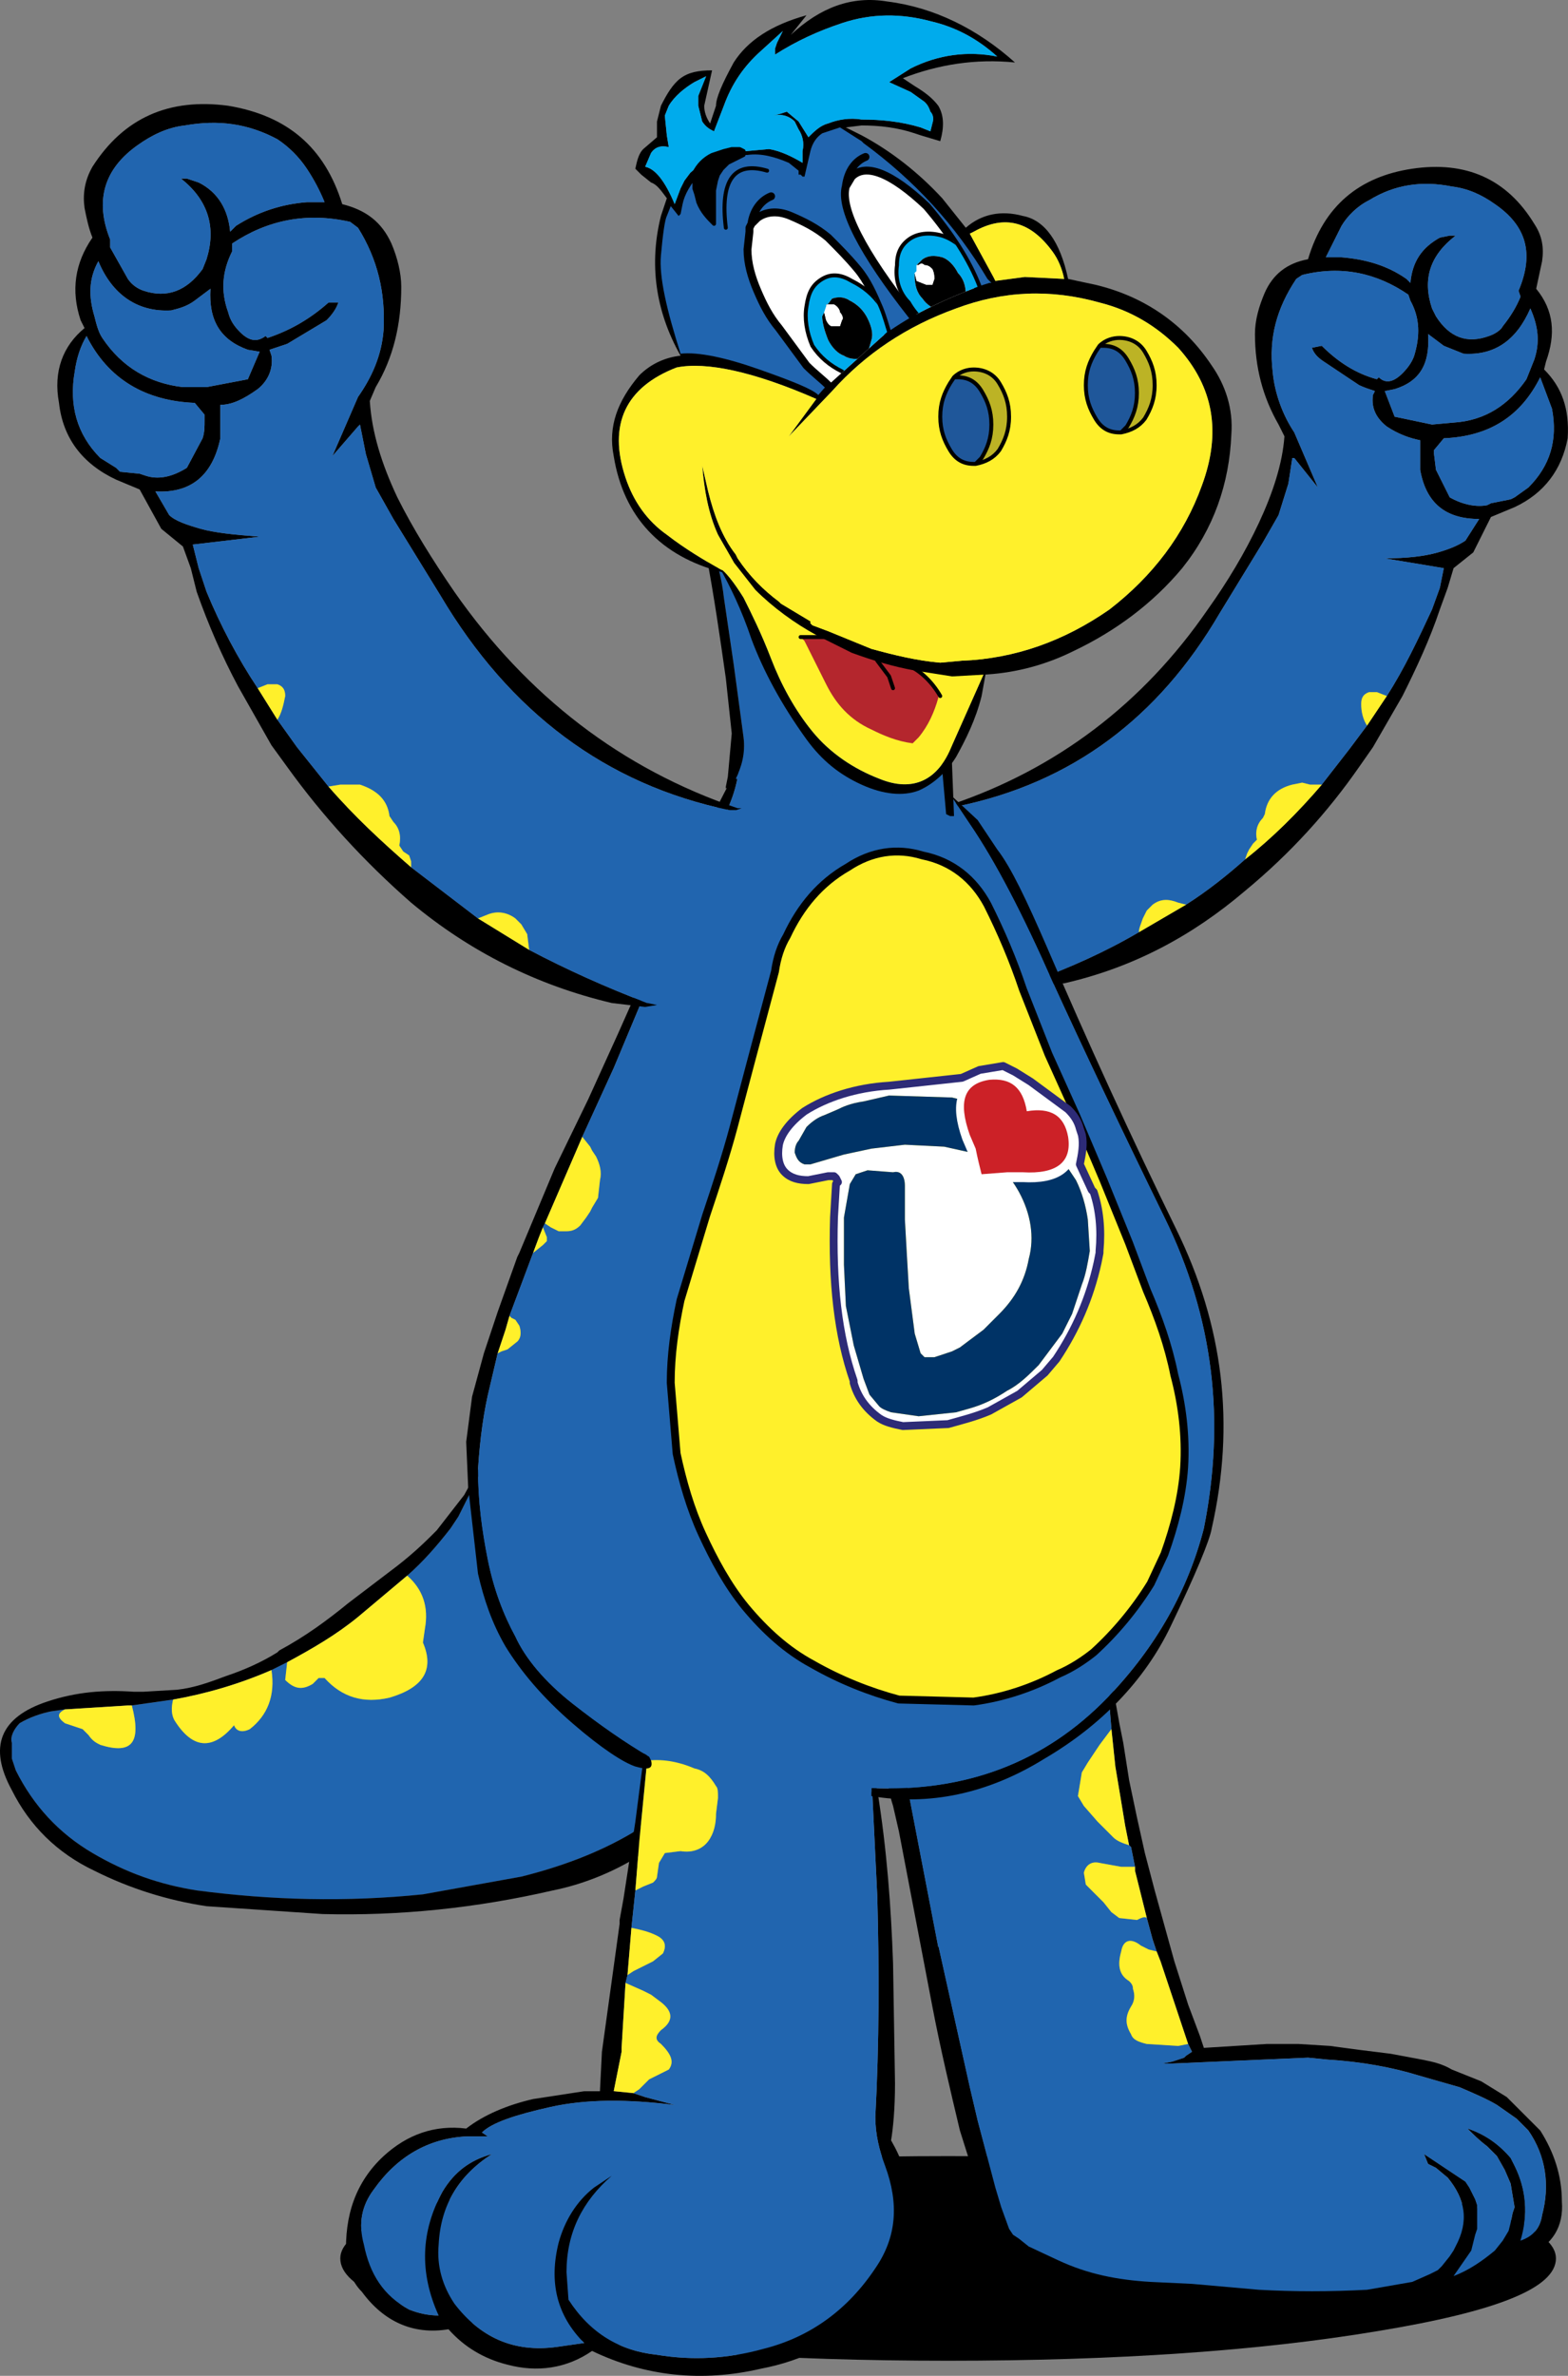 <?xml version="1.0" encoding="utf-8"?>
<!-- Generator: Adobe Illustrator 16.0.0, SVG Export Plug-In . SVG Version: 6.00 Build 0)  -->
<!DOCTYPE svg PUBLIC "-//W3C//DTD SVG 1.1//EN" "http://www.w3.org/Graphics/SVG/1.1/DTD/svg11.dtd">
<svg version="1.1" id="Livello_1" xmlns="http://www.w3.org/2000/svg" xmlns:xlink="http://www.w3.org/1999/xlink" x="0px" y="0px"
	 width="129.663px" height="196.401px" viewBox="31.139 1.902 129.663 196.401"
	 enable-background="new 31.139 1.902 129.663 196.401" xml:space="preserve">
<rect x="31.139" y="1.902" width="129.663" height="196.401" fill="#808080" stroke="none"/>
<g>
	<g>
		<path d="M145.003,194.614c-9.76,1.629-21.635,2.44-35.462,2.44c-13.824,0-25.699-0.812-35.622-2.44
			c-9.76-1.626-14.64-3.579-14.64-6.02c0-2.274,4.88-4.227,14.64-6.017c9.923-1.626,21.797-2.439,35.622-2.439
			c13.827,0,25.702,0.813,35.462,2.439c9.923,1.79,14.802,3.742,14.802,6.017C159.805,191.035,154.926,192.988,145.003,194.614
			L145.003,194.614z"/>
		<path d="M144.354,18.453c-0.979,0.488-1.791,1.302-2.278,2.115l-1.302,2.603h1.302c1.952,0.163,3.743,0.65,5.368,1.789
			l0.326,0.326c0.16-1.791,0.976-2.929,2.438-3.742l0.813-0.164h0.487c-2.112,1.627-2.765,3.579-1.952,6.02l0.326,0.65
			c1.139,1.789,2.604,2.277,4.393,1.627c0.488-0.164,0.978-0.488,1.138-0.812c0.651-0.813,1.142-1.626,1.465-2.44l-0.164-0.488
			c1.304-3.09,0.652-5.367-1.95-7.156c-1.139-0.814-2.277-1.303-3.578-1.464C148.744,16.827,146.467,17.152,144.354,18.453
			L144.354,18.453z M145.816,59.443c1.463-2.276,2.603-4.716,3.74-7.156l0.649-1.79l0.326-1.627l-4.882-0.812
			c1.791,0,3.254-0.163,4.393-0.488c1.141-0.326,1.79-0.651,2.277-0.977l1.14-1.789c-2.767,0-4.394-1.301-4.881-4.066v-1.302v-1.139
			c-0.812-0.162-1.787-0.487-2.763-1.139c-0.814-0.65-1.305-1.463-1.143-2.602l0.164-0.327c-0.486-0.161-0.977-0.325-1.302-0.487
			l-2.929-1.953c-0.487-0.324-0.812-0.65-0.977-1.137l0.812-0.164c1.304,1.301,2.767,2.277,4.557,2.765l0.161-0.162
			c0.487,0.488,1.142,0.488,1.953-0.326c0.487-0.488,0.812-0.976,0.975-1.462c0.488-1.627,0.488-3.092-0.321-4.555l-0.166-0.488
			c-2.602-1.789-5.529-2.439-8.781-1.626l-0.488,0.325c-1.628,2.44-2.277,4.879-1.953,7.645c0.162,1.789,0.812,3.578,1.789,5.042
			l1.952,4.555l-1.952-2.439h-0.162l-0.324,2.115l-0.813,2.603l-1.304,2.277l-3.578,5.855c-5.043,8.621-12.197,13.99-21.633,15.94
			l-0.487,0.162l-0.488-0.162l0.488-0.162c8.62-2.928,15.776-8.296,21.146-16.104c1.627-2.278,3.092-4.717,4.23-7.157
			c1.138-2.441,1.951-4.88,2.113-7.158l-0.487-0.977c-1.304-2.277-1.951-4.718-1.951-7.482c0-1.138,0.325-2.276,0.813-3.415
			c0.648-1.464,1.787-2.44,3.576-2.765c1.301-4.393,4.229-6.833,8.621-7.483c4.393-0.651,7.809,0.813,10.086,4.555
			c0.648,0.976,0.813,1.952,0.648,3.09l-0.488,2.277c1.465,1.791,1.629,3.741,0.814,6.018l-0.161,0.651
			c1.464,1.463,2.112,3.253,1.95,5.693c-0.486,2.603-1.95,4.554-4.389,5.693l-1.955,0.814l-1.463,2.927l-1.627,1.301l-0.486,1.627
			l-0.652,1.79c-0.812,2.44-1.95,4.879-3.09,7.156l-2.441,4.229l-1.138,1.627c-2.603,3.742-5.693,7.158-9.435,10.249
			c-4.393,3.74-9.271,6.343-14.965,7.644l-2.439,0.164l0,0h-0.813l0.65-0.326c3.091-1.139,6.019-2.439,8.784-4.066l3.902-2.277
			c1.788-1.138,3.416-2.44,4.881-3.742c2.276-1.789,4.393-3.904,6.344-6.181l2.279-2.927l1.461-1.953l0,0L145.816,59.443
			L145.816,59.443z M150.533,30.49l-1.301-0.976c0.162,2.44-0.652,3.905-2.767,4.556l-0.813,0.161l0.813,2.116l3.091,0.65
			l1.789-0.162c2.604-0.164,4.555-1.464,6.02-3.58l0.65-1.626c0.486-1.463,0.323-2.765-0.326-4.228
			c-1.138,2.601-2.928,3.904-5.529,3.74L150.533,30.49L150.533,30.49z M149.723,39.436l0.16,1.302l1.139,2.277
			c1.14,0.651,2.277,0.813,3.09,0.651l0.326-0.163l1.627-0.326l0.326-0.163l1.137-0.813c1.791-1.79,2.44-3.904,1.951-6.506
			l-0.976-2.603c-1.626,3.253-4.229,4.88-7.97,5.042l-0.812,0.976v0.326H149.723z"/>
		<path fill="#2165AF" d="M144.354,18.453c-0.979,0.488-1.791,1.302-2.278,2.115l-1.302,2.603h1.302
			c1.952,0.163,3.743,0.65,5.368,1.789l0.326,0.326c0.16-1.791,0.976-2.929,2.438-3.742l0.813-0.164h0.487
			c-2.112,1.627-2.765,3.579-1.952,6.02l0.326,0.65c1.139,1.789,2.604,2.277,4.393,1.627c0.488-0.164,0.978-0.488,1.138-0.812
			c0.651-0.813,1.142-1.626,1.465-2.44l-0.164-0.488c1.304-3.09,0.652-5.367-1.95-7.156c-1.139-0.814-2.277-1.303-3.578-1.464
			C148.744,16.827,146.467,17.152,144.354,18.453L144.354,18.453z M145.816,59.443c1.463-2.276,2.603-4.716,3.74-7.156l0.649-1.79
			l0.326-1.627l-4.882-0.812c1.791,0,3.254-0.163,4.393-0.488c1.141-0.326,1.79-0.651,2.277-0.977l1.14-1.789
			c-2.767,0-4.394-1.301-4.881-4.066v-1.302v-1.139c-0.812-0.162-1.787-0.487-2.763-1.139c-0.814-0.65-1.305-1.463-1.143-2.602
			l0.164-0.327c-0.486-0.161-0.977-0.325-1.302-0.487l-2.929-1.953c-0.487-0.324-0.812-0.65-0.977-1.137l0.812-0.164
			c1.304,1.301,2.767,2.277,4.557,2.765l0.161-0.162c0.487,0.488,1.142,0.488,1.953-0.326c0.487-0.488,0.812-0.976,0.975-1.462
			c0.488-1.627,0.488-3.092-0.321-4.555l-0.166-0.488c-2.602-1.789-5.529-2.439-8.781-1.626l-0.488,0.325
			c-1.628,2.44-2.277,4.879-1.953,7.645c0.162,1.789,0.812,3.578,1.789,5.042l1.952,4.555l-1.952-2.439h-0.162l-0.324,2.115
			l-0.813,2.603l-1.304,2.277l-3.578,5.855c-5.043,8.621-12.197,13.99-21.633,15.94l-0.487,0.162l6.669,14.315
			c3.091-1.139,6.02-2.439,8.783-4.066c0-0.326,0.164-0.65,0.324-1.139l0.326-0.651l0.487-0.487
			c0.649-0.488,1.303-0.488,2.114-0.164l0.65,0.164c1.788-1.138,3.416-2.44,4.881-3.742l0.164-0.488l0.162-0.326l0.325-0.488
			l0.322-0.324c-0.16-0.65,0-1.301,0.487-1.789l0.166-0.326c0.16-1.301,0.975-2.115,2.275-2.439l0.814-0.162l0.647,0.162h0.978
			l2.279-2.927l1.461-1.953l0,0c-0.324-0.488-0.487-1.139-0.487-1.789c0-0.488,0.163-0.814,0.651-0.976h0.65L145.816,59.443
			L145.816,59.443z M144.188,61.884L144.188,61.884L144.188,61.884z M150.533,30.49l-1.301-0.976
			c0.162,2.44-0.652,3.905-2.767,4.556l-0.813,0.161l0.813,2.116l3.091,0.65l1.789-0.162c2.604-0.164,4.555-1.464,6.02-3.58
			l0.65-1.626c0.486-1.463,0.323-2.765-0.326-4.228c-1.138,2.601-2.928,3.904-5.529,3.74L150.533,30.49L150.533,30.49z
			 M149.723,39.436l0.16,1.302l1.139,2.277c1.14,0.651,2.277,0.813,3.09,0.651l0.326-0.163l1.627-0.326l0.326-0.163l1.137-0.813
			c1.791-1.79,2.44-3.904,1.951-6.506l-0.976-2.603c-1.626,3.253-4.229,4.88-7.97,5.042l-0.812,0.976v0.326H149.723z"/>
		<path fill="#FFF02B" d="M125.32,78.964l3.902-2.277l-0.65-0.164c-0.812-0.324-1.465-0.324-2.114,0.164l-0.487,0.487l-0.326,0.651
			C125.484,78.313,125.32,78.638,125.32,78.964L125.32,78.964z M134.104,72.945c2.277-1.789,4.394-3.904,6.345-6.181h-0.978
			l-0.647-0.162l-0.814,0.162c-1.302,0.324-2.114,1.138-2.276,2.439l-0.164,0.326c-0.488,0.488-0.648,1.139-0.488,1.789
			l-0.322,0.324l-0.326,0.488l-0.162,0.326L134.104,72.945L134.104,72.945z M144.188,61.884l1.631-2.441l-0.814-0.324h-0.65
			c-0.487,0.162-0.651,0.487-0.651,0.976C143.7,60.745,143.863,61.396,144.188,61.884L144.188,61.884L144.188,61.884z"/>
		<path fill="#2065AF" d="M88.721,149.884l-2.114,1.466l-3.252,2.112c-2.766,1.626-5.856,2.765-9.109,3.578l-8.133,1.464
			c-6.344,0.651-12.525,0.488-18.706-0.324c-3.09-0.488-5.855-1.466-8.621-3.092c-2.767-1.626-4.881-3.904-6.344-6.832l0,0
			l-0.325-0.977v-1.301c-0.162-0.487,0.163-1.139,0.65-1.627c0.812-0.487,1.789-0.813,2.603-0.977l1.139-0.162
			c-0.651,0.324-0.651,0.65,0,1.139l1.463,0.488l0.488,0.487c0.326,0.489,0.65,0.651,0.977,0.813
			c2.604,0.813,3.416-0.162,2.604-3.255l3.415-0.487c-0.162,0.651-0.162,1.302,0.162,1.789c1.463,2.278,3.091,2.44,4.879,0.326
			c0.163,0.487,0.651,0.65,1.302,0.325c1.464-1.14,2.115-2.766,1.789-4.88l1.301-0.65l-0.163,1.465
			c0.814,0.812,1.465,0.812,2.278,0.324l0.488-0.488h0.487c1.464,1.627,3.253,2.115,5.368,1.627
			c2.766-0.813,3.743-2.276,2.766-4.555l0.162-1.138c0.326-1.791-0.162-3.253-1.463-4.394c1.301-1.137,2.44-2.438,3.578-3.901
			l0.65-0.978l2.602-5.205L88.721,149.884L88.721,149.884z"/>
		<path d="M71.641,122.068l0.651-1.625l-2.765,5.041l-2.277,2.929c-0.812,0.813-1.789,1.788-3.254,2.927l-4.066,3.092
			c-1.789,1.463-3.579,2.764-5.692,3.904l-0.164,0.162c-1.301,0.812-2.766,1.463-4.229,1.95c-1.302,0.487-2.604,0.976-4.067,1.139
			l-2.766,0.163H42.2c-2.439-0.163-4.716,0-7.157,0.812c-3.904,1.302-4.881,3.742-2.928,7.32c1.463,2.93,3.741,5.204,6.832,6.668
			c2.929,1.465,6.019,2.44,9.271,2.93l9.598,0.648c6.344,0.164,12.688-0.486,19.032-1.951c2.44-0.488,4.879-1.465,6.995-2.764
			c1.299-0.814,2.44-1.627,3.415-2.604l2.44-2.767l-0.163-0.487l-0.813,0.325l-2.114,1.466l-3.252,2.112
			c-2.766,1.626-5.856,2.765-9.109,3.578l-8.133,1.464c-6.344,0.65-12.525,0.488-18.706-0.325c-3.09-0.487-5.855-1.465-8.621-3.091
			c-2.767-1.626-4.881-3.904-6.344-6.832l0,0l-0.325-0.977v-1.301c-0.162-0.487,0.163-1.139,0.65-1.627
			c0.812-0.488,1.789-0.813,2.603-0.977l1.139-0.162l5.205-0.326h0.326l3.415-0.486c2.764-0.487,5.53-1.303,8.132-2.439l1.301-0.65
			c2.115-1.139,4.066-2.275,5.856-3.74l4.067-3.416c1.301-1.139,2.44-2.438,3.578-3.902l0.65-0.977L71.641,122.068L71.641,122.068z"
			/>
		<path fill="#FFF02B" d="M36.508,143.214l5.205-0.325h0.326c0.812,3.092,0,4.067-2.604,3.254c-0.326-0.162-0.65-0.324-0.977-0.813
			l-0.488-0.487l-1.463-0.488C35.856,143.864,35.856,143.538,36.508,143.214L36.508,143.214z M45.454,142.4
			c2.764-0.487,5.53-1.303,8.132-2.439c0.326,2.114-0.325,3.74-1.789,4.88c-0.651,0.325-1.139,0.162-1.302-0.325
			c-1.788,2.114-3.417,1.952-4.879-0.326C45.292,143.701,45.292,143.052,45.454,142.4L45.454,142.4z M54.887,139.311
			c2.115-1.139,4.066-2.275,5.856-3.74l4.067-3.416c1.301,1.14,1.79,2.602,1.463,4.393l-0.162,1.139
			c0.977,2.276,0,3.739-2.766,4.555c-2.114,0.488-3.904,0-5.368-1.629H57.49l-0.488,0.488c-0.813,0.488-1.464,0.488-2.278-0.324
			L54.887,139.311L54.887,139.311z"/>
		<path d="M104.988,147.768l-0.65-0.322v0.486c0.162,1.139,0.325,2.276,0.65,3.252l0.486,2.116l2.766,14.479
			c0.652,3.412,1.465,6.83,2.277,10.246c0.813,2.603,1.625,5.203,2.767,7.646l1.139,2.438l0.812,0.812
			c1.953,0.977,4.066,1.788,6.184,2.276l3.738,0.487l4.88,0.651l5.207,0.488l4.228,0.323l3.418-0.323l3.416-0.651l3.092-0.977
			l1.625-0.65l1.302-0.162c1.465-0.326,2.766-0.974,3.903-2.113h1.463c1.789-0.812,2.768-2.276,2.604-4.391
			c0-2.115-0.651-4.066-1.79-5.857l-0.977-0.977l-1.788-1.787l-2.114-1.303l-2.439-0.977c-0.813-0.489-1.627-0.649-2.439-0.813
			l-2.604-0.487l-2.603-0.324l-2.438-0.326l-2.604-0.161h-2.604l-5.205,0.323l-0.324-0.977l-0.977-2.602l-1.14-3.578l-0.813-2.93
			l-0.812-2.929l-0.812-3.091l-0.652-2.929l-0.65-3.091l-0.486-3.09l-0.326-1.627l-0.812-4.554v0.488v2.601l0.163,1.953l0.325,3.09
			l0.488,2.93l0.322,1.953l0.326,1.625l0.163,0.162l0.326,1.627v0.324l0.489,1.952l0.486,1.952l0.486,1.79l0.327,0.976l0.321,0.814
			l2.281,6.832l0.323,0.648l-0.487,0.327l-0.164,0.162l-0.976,0.325l-0.813,0.16h0.813l7.481-0.324l3.742-0.161l1.627,0.161
			c2.765,0.164,5.369,0.65,7.482,1.301l1.139,0.327l2.276,0.651c1.14,0.485,2.276,0.975,3.092,1.463l1.627,1.138l0.648,0.649
			l0.325,0.326c1.465,2.114,1.791,4.556,1.138,6.996c-0.161,1.135-0.812,1.788-1.787,2.111c0.649-2.111,0.487-4.227-0.485-6.18
			l-0.326-0.649c-0.978-1.142-2.115-1.953-3.58-2.44c0.488,0.487,0.977,0.977,1.627,1.465l0.813,0.812l0.648,1.142l0.489,1.138
			l0.162,0.976l0.164,0.978l-0.164,0.487l-0.162,0.812l-0.164,0.65l-0.487,0.812l-0.649,0.815c-0.976,0.812-2.115,1.625-3.416,2.11
			l1.463-2.11l0.325-1.303l0.164-0.49v-0.646v-1.304l-0.164-0.488l-0.487-0.975l-0.324-0.489l-0.977-0.649l-2.439-1.625l0.326,0.812
			l0.649,0.322l0.978,0.814c1.463,1.788,1.787,3.58,0.648,5.692l-0.162,0.325l-0.324,0.488l-0.651,0.812l-0.326,0.324l-0.647,0.326
			l-1.467,0.648l-3.742,0.65c-3.088,0.162-6.018,0.162-8.943,0l-5.531-0.488l-3.415-0.162c-2.767-0.162-5.205-0.648-7.646-1.787
			l-2.439-1.141l-0.812-0.649l-0.488-0.326l-0.325-0.489l-0.649-1.785l-0.486-1.627l-1.465-5.53l-0.65-2.765l-2.604-11.713v0.162
			l-2.603-13.502L104.988,147.768L104.988,147.768z"/>
		<path fill="#2065AF" d="M122.88,140.287v2.602l0.163,1.952l-0.977,1.302l-0.976,1.463l-0.489,0.813l-0.324,1.953l0.488,0.812
			l1.139,1.303l0.65,0.649l0.649,0.652c0.325,0.323,0.813,0.487,1.301,0.649l0.163,0.162l0.326,1.627h-1.139l-1.789-0.324
			c-0.649-0.164-1.14,0.16-1.301,0.812l0.161,0.978l0.65,0.652l0.813,0.812l0.649,0.812l0.649,0.488l1.463,0.162
			c0.328-0.162,0.654-0.324,0.814-0.162l0.487,1.79l0.327,0.977l-0.652-0.162l-0.648-0.326c-0.814-0.65-1.465-0.487-1.627,0.488
			c-0.326,1.139-0.164,1.951,0.648,2.438c0.163,0.164,0.327,0.325,0.327,0.651c0.162,0.488,0.162,0.977-0.164,1.465
			c-0.489,0.812-0.489,1.463,0,2.275c0.164,0.489,0.651,0.649,1.302,0.814l2.602,0.162l0.815-0.162l0.324,0.648l-0.487,0.327
			l-0.164,0.162l-0.976,0.325l-0.813,0.16h0.813l7.481-0.324l3.742-0.161l1.627,0.161c2.765,0.164,5.368,0.65,7.482,1.301
			l1.139,0.327l2.276,0.651c1.14,0.485,2.276,0.975,3.092,1.463l1.627,1.138l0.647,0.649l0.326,0.326
			c1.465,2.114,1.791,4.556,1.138,6.996c-0.161,1.135-0.812,1.788-1.787,2.111c0.649-2.111,0.487-4.227-0.485-6.179l-0.326-0.65
			c-0.978-1.141-2.115-1.953-3.58-2.44c0.488,0.487,0.977,0.977,1.627,1.465l0.813,0.812l0.647,1.142l0.49,1.138l0.162,0.976
			l0.164,0.978l-0.164,0.487l-0.162,0.812l-0.164,0.65l-0.487,0.812l-0.649,0.815c-0.976,0.812-2.115,1.625-3.416,2.111l1.463-2.111
			l0.325-1.303l0.164-0.49v-0.646v-1.304l-0.164-0.488l-0.487-0.975l-0.324-0.489l-0.977-0.649l-2.439-1.625l0.326,0.812
			l0.649,0.322l0.978,0.814c1.463,1.788,1.787,3.58,0.648,5.692l-0.162,0.325l-0.324,0.488l-0.651,0.812l-0.326,0.324l-0.647,0.326
			l-1.467,0.648l-3.742,0.65c-3.088,0.162-6.018,0.162-8.943,0l-5.531-0.488l-3.415-0.162c-2.767-0.162-5.205-0.648-7.646-1.787
			l-2.439-1.14l-0.812-0.65l-0.488-0.325l-0.325-0.49l-0.649-1.785l-0.486-1.627l-1.465-5.53l-0.65-2.765l-2.604-11.713v0.162
			l-2.603-13.502l-1.138-1.627L122.88,140.287L122.88,140.287z M129.389,170.868L129.389,170.868L129.389,170.868z"/>
		<path fill="#FFF02B" d="M123.043,144.841l0.325,3.091l0.489,2.928l0.322,1.953l0.325,1.627c-0.487-0.162-0.976-0.326-1.301-0.65
			l-0.649-0.652l-0.65-0.648l-1.139-1.303l-0.488-0.812l0.324-1.953l0.489-0.812l0.976-1.463L123.043,144.841L123.043,144.841z
			 M124.995,156.227v0.325l0.489,1.952l0.486,1.952c-0.162-0.162-0.486,0-0.814,0.162l-1.463-0.162l-0.65-0.488l-0.648-0.812
			l-0.814-0.812l-0.65-0.652l-0.162-0.978c0.162-0.649,0.651-0.976,1.301-0.812l1.791,0.324H124.995L124.995,156.227z
			 M126.785,163.223l0.322,0.813l2.279,6.832l0,0l-0.814,0.162l-2.602-0.162c-0.65-0.165-1.139-0.325-1.303-0.813
			c-0.488-0.813-0.488-1.464,0-2.275c0.326-0.489,0.326-0.978,0.164-1.465c0-0.326-0.164-0.488-0.327-0.652
			c-0.812-0.487-0.976-1.301-0.647-2.439c0.16-0.976,0.812-1.139,1.627-0.486l0.647,0.324L126.785,163.223L126.785,163.223z"/>
		<path d="M83.517,174.934l0.975,0.327l2.441,0.649c-3.904-0.488-7.321-0.488-10.249,0.162c-2.928,0.65-4.878,1.302-5.692,2.113
			l0.487,0.326H69.69c-3.09,0.162-5.694,1.627-7.645,4.394c-0.977,1.3-1.303,2.765-0.814,4.555c0.488,2.438,1.627,4.226,3.742,5.366
			c0.812,0.324,1.627,0.488,2.439,0.488c-1.626-3.578-1.462-6.994,0.325-10.248c0.977-1.627,2.278-2.603,4.069-3.09
			c-2.767,1.789-4.231,4.229-4.394,7.482c-0.162,1.788,0.325,3.414,1.302,4.878c2.116,2.765,4.879,4.065,8.458,3.578l2.278-0.326
			c-2.278-2.274-2.929-5.042-2.115-8.294c0.488-1.787,1.465-3.414,2.927-4.554l1.464-0.976c-2.439,2.114-3.741,4.717-3.741,7.969
			l0.163,2.275c1.79,2.768,4.229,4.231,7.319,4.555c2.928,0.488,5.857,0.326,8.784-0.486c3.903-0.977,6.995-3.253,9.272-6.667
			c1.789-2.604,1.949-5.368,0.812-8.459c-0.488-1.302-0.812-2.604-0.812-4.066c0.324-6.019,0.324-12.2,0.162-18.22l-0.487-10.085
			l-0.163-0.326l0.65,1.628c0.812,5.043,1.14,9.76,1.303,14.312l0.162,9.924c0,2.115-0.162,3.74-0.325,4.718l0,0
			c1.786,3.091,2.112,6.183,0.975,9.599c-0.649,1.785-1.625,3.414-2.928,4.715c-2.439,2.438-5.368,3.903-8.784,4.556
			c-4.88,1.139-9.598,0.649-13.989-1.463c-2.114,1.463-4.553,1.788-6.994,1.138c-1.952-0.488-3.579-1.465-4.88-2.93
			c-2.927,0.488-5.367-0.649-7.156-3.09c-0.813-0.813-1.139-1.789-1.302-2.926c-0.163-3.416,0.813-6.184,3.091-8.297
			c1.952-1.789,4.23-2.604,6.832-2.277c1.463-1.139,3.416-1.951,5.53-2.439l4.229-0.648h1.301l0.163-3.256l1.463-10.572v-0.326
			l0.326-1.787l0.977-6.346l0.651-5.041l0,0l0.161-1.303c0.163-0.488,0.163-0.488,0.163,0v1.303l-0.649,6.668l-0.325,4.065
			l-0.326,3.091l-0.326,3.904l-0.163,0.651l-0.326,5.366v0.326l-0.65,3.254L83.517,174.934L83.517,174.934z"/>
		<path fill="#2165AF" d="M83.517,174.934l0.975,0.327l2.441,0.649c-3.904-0.488-7.321-0.488-10.249,0.162
			c-2.928,0.65-4.878,1.302-5.692,2.113l0.487,0.326H69.69c-3.09,0.162-5.694,1.627-7.645,4.394c-0.977,1.3-1.303,2.765-0.814,4.555
			c0.488,2.438,1.627,4.226,3.742,5.366c0.812,0.324,1.627,0.488,2.439,0.488c-1.626-3.578-1.462-6.994,0.325-10.248
			c0.977-1.627,2.278-2.603,4.069-3.09c-2.767,1.789-4.231,4.229-4.394,7.482c-0.162,1.788,0.325,3.414,1.302,4.878
			c2.116,2.765,4.879,4.065,8.458,3.578l2.278-0.326c-2.278-2.274-2.929-5.042-2.115-8.294c0.488-1.787,1.465-3.414,2.927-4.554
			l1.464-0.976c-2.439,2.114-3.741,4.717-3.741,7.969l0.163,2.275c1.79,2.768,4.229,4.231,7.319,4.555
			c2.928,0.488,5.857,0.326,8.784-0.486c3.903-0.977,6.995-3.253,9.272-6.667c1.789-2.604,1.949-5.368,0.812-8.459
			c-0.488-1.302-0.812-2.604-0.812-4.066c0.324-6.019,0.324-12.2,0.162-18.22l-0.487-10.085l-18.545-2.438v1.301
			c1.464-0.164,2.766,0.162,3.904,0.648c0.813,0.163,1.302,0.651,1.79,1.465c0.162,0.162,0.162,0.488,0.162,0.978l-0.162,1.301
			c0,0.812-0.164,1.627-0.651,2.276c-0.488,0.65-1.302,0.977-2.277,0.814l-1.302,0.161l-0.488,0.815l-0.162,1.137
			c0,0.162-0.162,0.327-0.326,0.486l-0.811,0.328l-0.651,0.323l-0.326,3.091c0.814,0.164,1.464,0.325,2.114,0.651
			c0.65,0.325,0.815,0.813,0.488,1.464l-0.814,0.651l-1.625,0.812l-0.488,0.325l-0.163,0.651l1.465,0.649l0.649,0.326l0.65,0.487
			c1.14,0.812,1.303,1.626,0.165,2.438c-0.488,0.488-0.488,0.815,0,1.141c0.812,0.812,1.138,1.465,0.65,2.113l-0.65,0.327
			l-0.977,0.487l-0.813,0.812L83.517,174.934L83.517,174.934z"/>
		<path fill="#FFF02B" d="M84.654,147.443c1.464-0.164,2.766,0.162,3.904,0.648c0.813,0.163,1.302,0.651,1.79,1.465
			c0.162,0.162,0.162,0.488,0.162,0.978l-0.162,1.301c0,0.812-0.164,1.627-0.651,2.276c-0.488,0.65-1.302,0.977-2.277,0.814
			l-1.302,0.161l-0.488,0.815l-0.162,1.137c0,0.162-0.162,0.327-0.326,0.486l-0.811,0.328l-0.651,0.323l0.325-4.065L84.654,147.443
			L84.654,147.443z M83.354,161.27c0.814,0.164,1.464,0.325,2.114,0.651c0.65,0.325,0.815,0.813,0.488,1.464l-0.814,0.651
			l-1.625,0.812l-0.488,0.325L83.354,161.27L83.354,161.27z M82.866,165.825l1.465,0.649l0.649,0.326l0.65,0.487
			c1.14,0.813,1.303,1.626,0.165,2.438c-0.488,0.487-0.488,0.814,0,1.141c0.812,0.812,1.138,1.464,0.65,2.113l-0.65,0.326
			l-0.977,0.487l-0.813,0.812l-0.488,0.326l-1.626-0.162l0.65-3.254v-0.326L82.866,165.825L82.866,165.825z"/>
		<path d="M92.301,64.974c-0.164,1.79-0.652,3.252-1.464,4.717l-3.254,6.669l-2.765,6.832l-2.928,6.994l-2.603,5.694L78.8,97.018
			l-2.604,6.019l-0.163,0.326l-0.326,0.812l-0.487,1.301l0,0l-1.952,5.205l0,0l-0.326,1.141l-0.651,1.951l-0.651,2.767
			c-0.487,1.951-0.811,4.229-0.975,6.832c0,2.603,0.326,5.042,0.813,7.481c0.488,2.439,1.301,4.555,2.278,6.342
			c0.813,1.789,2.439,3.742,4.717,5.531c2.278,1.789,4.392,3.254,6.344,4.393l0.162,0.326c0.162,0.647-0.162,0.812-1.3,0.486
			c-0.977-0.326-2.766-1.464-5.206-3.578s-4.229-4.23-5.531-6.343c-1.137-1.952-1.789-3.905-2.277-6.021l-0.812-7.154l-0.163-3.743
			l0.487-3.739l0.976-3.58l1.138-3.416l1.627-4.556l0.163-0.325l2.927-6.994l2.766-5.694l2.439-5.367l1.953-4.392l2.765-6.343
			l2.276-5.694L92.301,64.974L92.301,64.974z M103.199,150.046v-0.326c7.807,0.326,14.312-2.114,19.519-7.48
			c4.067-4.229,6.671-8.945,7.97-13.987c1.789-8.945,0.812-17.404-3.252-25.701c-3.578-7.32-6.668-13.828-9.272-19.52
			c-2.438-5.531-4.716-9.922-6.83-13.012l-1.627-2.441l2.276,2.115l1.627,2.439c1.14,1.465,2.438,4.229,4.065,7.971
			c3.417,7.969,6.994,15.778,10.735,23.422c3.904,7.971,4.882,16.104,2.929,24.727c-0.165,0.977-1.303,3.739-3.416,8.133
			c-2.112,4.391-5.69,8.131-10.409,10.896c-4.717,2.929-9.598,3.904-14.313,3.093L103.199,150.046L103.199,150.046z M72.292,110.355
			L72.292,110.355L72.292,110.355z"/>
		<path fill="#2165AF" d="M109.705,67.577l-0.488-1.301c-4.064-4.229-9.433-5.368-16.266-3.253l-0.65,1.952
			c-0.164,1.79-0.652,3.252-1.464,4.717l-3.254,6.669l-2.765,6.832l-2.928,6.994l-2.603,5.694l0.651,0.812l0.161,0.325l0.326,0.488
			c0.326,0.65,0.488,1.302,0.326,1.953l-0.164,1.462l-0.488,0.813l-0.161,0.324l-0.327,0.489l-0.486,0.65
			c-0.325,0.325-0.651,0.487-1.14,0.487h-0.65l-0.325-0.162l-0.326-0.162l-0.488-0.326l-0.163,0.326l0.326,0.812l0,0v0.325
			l-0.326,0.324l0,0l-0.812,0.651l0,0l-1.952,5.205l0,0l0.163,0.164l0.326,0.162l0.326,0.487c0.163,0.489,0.163,0.977-0.163,1.302
			l-0.813,0.65l-0.488,0.164l-0.326,0.16l-0.651,2.768c-0.487,1.951-0.811,4.229-0.975,6.832c0,2.604,0.326,5.042,0.813,7.482
			c0.488,2.438,1.301,4.554,2.278,6.342c0.813,1.789,2.439,3.74,4.717,5.531c2.278,1.787,4.392,3.252,6.344,4.392l18.381,2.928
			v-0.326c7.807,0.326,14.312-2.114,19.52-7.481c4.066-4.228,6.67-8.944,7.969-13.986c1.789-8.945,0.812-17.405-3.252-25.701
			c-3.578-7.32-6.668-13.828-9.272-19.52c-2.438-5.531-4.715-9.922-6.83-13.012L109.705,67.577L109.705,67.577z M107.428,72.619
			c2.439,0.488,4.229,1.953,5.369,4.067c1.137,2.277,2.112,4.554,2.928,6.994l2.113,5.367l2.276,5.043l2.278,5.369l2.112,5.204
			l1.466,3.903c0.975,2.279,1.789,4.555,2.276,6.996c0.649,2.438,0.976,5.041,0.812,7.646c-0.162,2.438-0.812,4.879-1.625,7.156
			l-1.139,2.44c-1.302,2.113-2.929,4.065-4.718,5.692c-0.812,0.647-1.789,1.301-2.929,1.789c-2.114,1.137-4.556,1.95-6.994,2.274
			l-6.182-0.162c-2.438-0.649-4.879-1.625-7.156-2.928c-2.115-1.137-3.904-2.765-5.531-4.718c-1.463-1.788-2.604-3.901-3.579-6.017
			c-0.976-2.115-1.626-4.392-2.114-6.67l-0.488-5.855c0-2.277,0.326-4.555,0.813-6.832l2.114-6.994
			c0.814-2.439,1.626-4.88,2.278-7.32l1.464-5.531l1.952-7.319c0.163-1.139,0.488-2.115,0.976-2.929
			c1.139-2.44,2.765-4.392,5.043-5.693C103.199,72.294,105.314,71.969,107.428,72.619L107.428,72.619z"/>
		<path fill="#FFF02B" d="M79.288,95.88l0.651,0.812l0.161,0.325l0.326,0.488c0.326,0.65,0.488,1.302,0.326,1.953l-0.164,1.462
			l-0.488,0.812l-0.161,0.326l-0.327,0.488l-0.486,0.65c-0.325,0.324-0.651,0.486-1.14,0.486h-0.65l-0.325-0.162l-0.326-0.162
			l-0.488-0.325l2.604-6.019L79.288,95.88L79.288,95.88z M76.033,103.363l0.326,0.812l0,0v0.325l-0.326,0.324l0,0l-0.812,0.651
			l0.487-1.301L76.033,103.363L76.033,103.363z M73.269,110.682l0.163,0.164l0.326,0.162l0.326,0.487
			c0.163,0.489,0.163,0.978-0.163,1.302l-0.813,0.65l-0.488,0.164l-0.326,0.16l0.651-1.95L73.269,110.682L73.269,110.682z
			 M107.428,72.619c2.439,0.488,4.229,1.953,5.369,4.067c1.137,2.277,2.112,4.554,2.928,6.994l2.113,5.367l2.276,5.043l2.278,5.369
			l2.112,5.204l1.466,3.903c0.975,2.279,1.789,4.555,2.276,6.996c0.649,2.438,0.976,5.041,0.812,7.646
			c-0.162,2.438-0.812,4.879-1.625,7.156l-1.139,2.44c-1.302,2.113-2.929,4.065-4.718,5.692c-0.812,0.647-1.789,1.301-2.929,1.789
			c-2.114,1.137-4.556,1.95-6.994,2.274l-6.182-0.162c-2.438-0.649-4.879-1.625-7.156-2.928c-2.115-1.137-3.904-2.765-5.531-4.718
			c-1.463-1.788-2.604-3.901-3.579-6.017c-0.976-2.115-1.626-4.392-2.114-6.67l-0.488-5.855c0-2.277,0.326-4.555,0.813-6.832
			l2.114-6.994c0.814-2.439,1.626-4.88,2.278-7.32l1.464-5.531l1.952-7.319c0.163-1.139,0.488-2.115,0.976-2.929
			c1.139-2.44,2.765-4.392,5.043-5.693C103.199,72.294,105.314,71.969,107.428,72.619L107.428,72.619z"/>
		
			<path fill="none" stroke="#000000" stroke-width="0.651" stroke-linecap="round" stroke-linejoin="round" stroke-miterlimit="10" d="
			M107.428,72.619c2.439,0.488,4.229,1.953,5.369,4.067c1.137,2.277,2.112,4.554,2.928,6.994l2.113,5.367l2.276,5.043l2.278,5.369
			l2.112,5.204l1.466,3.903c0.975,2.279,1.789,4.555,2.276,6.996c0.649,2.438,0.976,5.041,0.812,7.646
			c-0.162,2.438-0.812,4.879-1.625,7.156l-1.139,2.44c-1.302,2.113-2.929,4.065-4.718,5.692c-0.812,0.647-1.789,1.301-2.929,1.789
			c-2.114,1.137-4.556,1.95-6.994,2.274l-6.182-0.162c-2.438-0.649-4.879-1.625-7.156-2.928c-2.115-1.137-3.904-2.765-5.531-4.718
			c-1.463-1.788-2.604-3.901-3.579-6.017c-0.976-2.115-1.626-4.392-2.114-6.67l-0.488-5.855c0-2.277,0.326-4.555,0.813-6.832
			l2.114-6.994c0.814-2.439,1.626-4.88,2.278-7.32l1.464-5.531l1.952-7.319c0.163-1.139,0.488-2.115,0.976-2.929
			c1.139-2.44,2.765-4.392,5.043-5.693C103.199,72.294,105.314,71.969,107.428,72.619"/>
		<path fill="#FFFFFF" d="M119.139,97.995l0.977,1.465c0.488,0.977,0.814,2.114,0.978,3.252l0.163,2.604
			c-0.163,0.975-0.326,1.949-0.652,2.765l-0.812,2.438l-0.813,1.627l-1.951,2.604c-0.813,0.812-1.627,1.628-2.603,2.115
			c-0.976,0.65-1.952,1.138-3.091,1.464l-1.141,0.323l-3.09,0.326l-2.275-0.326c-0.488-0.161-0.814-0.323-0.977-0.488l-0.813-0.975
			l-0.488-1.301l-0.813-2.768l-0.65-3.252l-0.161-3.417v-3.902l0.486-2.765l0.489-0.813l0.976-0.326l2.116,0.163
			c0.646-0.163,0.974,0.325,0.974,1.14v2.764l0.164,2.928l0.162,2.766l0.487,3.74l0.488,1.627l0.324,0.324h0.812l1.465-0.486
			l0.65-0.325l0.648-0.488l1.305-0.976l1.301-1.303c1.3-1.302,2.113-2.765,2.438-4.555c0.488-1.788,0.164-3.74-0.812-5.528
			c-0.814-1.465-1.791-2.441-3.256-3.092l-2.927-0.651l-3.254-0.163l-2.764,0.326l-2.277,0.488l-2.767,0.812h-0.488
			c-0.488-0.162-0.649-0.487-0.811-0.976c0-0.488,0.161-0.812,0.322-0.975l0.652-1.139c0.488-0.488,0.977-0.814,1.465-0.976
			l1.138-0.488c0.326-0.162,0.975-0.488,2.114-0.65l2.115-0.488l5.204,0.163l3.253,0.813l3.255,1.789
			C117.514,95.88,118.326,96.856,119.139,97.995L119.139,97.995z M120.604,95.718l-0.162-0.488l0,0
			c-0.162-0.65-0.487-1.139-0.977-1.627l-3.09-2.277l-1.305-0.813l-0.975-0.488l-1.953,0.325l-1.463,0.652l0,0l-6.018,0.65l0,0
			c-2.766,0.162-5.205,0.976-6.996,2.113c-1.299,0.977-1.95,1.953-2.114,2.765c-0.161,0.977,0,1.79,0.488,2.278
			c0.488,0.487,1.138,0.651,1.952,0.651l1.627-0.326h0.487l0.165,0.162l0.161,0.326l-0.161,0.163l-0.165,2.765
			c-0.162,5.367,0.326,9.76,1.626,13.501v0.162c0.326,1.14,0.978,2.115,2.115,2.927c0.488,0.327,1.141,0.488,1.951,0.651l3.74-0.163
			c1.141-0.322,2.279-0.602,3.418-1.09l2.492-1.391l2.085-1.769l0.79-0.93l0.162-0.19c1.625-2.438,2.767-5.042,3.416-7.97
			l0.162-0.813v-0.162c0.164-1.791,0-3.416-0.487-4.878l-0.161-0.164l-0.979-2.115l0,0C120.604,97.344,120.768,96.53,120.604,95.718
			L120.604,95.718z"/>
		<path fill="#003366" d="M119.139,97.995l0.977,1.465c0.488,0.977,0.814,2.114,0.978,3.252l0.163,2.604
			c-0.163,0.975-0.326,1.949-0.652,2.765l-0.812,2.438l-0.813,1.627l-1.951,2.604c-0.813,0.812-1.627,1.628-2.603,2.115
			c-0.976,0.65-1.952,1.138-3.091,1.464l-1.141,0.323l-3.09,0.326l-2.275-0.326c-0.488-0.161-0.814-0.323-0.977-0.488l-0.813-0.975
			l-0.488-1.301l-0.813-2.768l-0.65-3.252l-0.161-3.417v-3.902l0.486-2.765l0.489-0.813l0.976-0.326l2.116,0.163
			c0.646-0.163,0.974,0.325,0.974,1.14v2.764l0.164,2.928l0.162,2.766l0.487,3.74l0.488,1.627l0.324,0.324h0.812l1.465-0.486
			l0.65-0.325l0.648-0.488l1.305-0.976l1.301-1.303c1.3-1.302,2.113-2.765,2.438-4.555c0.488-1.788,0.164-3.74-0.812-5.528
			c-0.814-1.465-1.791-2.441-3.256-3.092l-2.927-0.651l-3.254-0.163l-2.764,0.326l-2.277,0.488l-2.767,0.812h-0.488
			c-0.488-0.162-0.649-0.487-0.811-0.976c0-0.488,0.161-0.812,0.322-0.975l0.652-1.139c0.488-0.488,0.977-0.814,1.465-0.976
			l1.138-0.488c0.326-0.162,0.975-0.488,2.114-0.65l2.115-0.488l5.204,0.163l3.253,0.813l3.255,1.789
			C117.514,95.88,118.326,96.856,119.139,97.995L119.139,97.995z"/>
		
			<path fill="none" stroke="#2D2B77" stroke-width="0.651" stroke-linecap="round" stroke-linejoin="round" stroke-miterlimit="10" d="
			M120.604,95.718l-0.162-0.488l0,0c-0.162-0.65-0.487-1.139-0.977-1.627l-3.09-2.277l-1.305-0.813l-0.975-0.488l-1.953,0.325
			l-1.463,0.652l0,0l-6.018,0.65l0,0c-2.766,0.162-5.205,0.976-6.996,2.113c-1.299,0.977-1.95,1.953-2.114,2.765
			c-0.161,0.977,0,1.79,0.488,2.278c0.488,0.487,1.138,0.651,1.952,0.651l1.627-0.326h0.487l0.165,0.162l0.161,0.326l-0.161,0.163
			l-0.165,2.765c-0.162,5.367,0.326,9.76,1.626,13.501v0.162c0.326,1.14,0.978,2.115,2.115,2.927
			c0.488,0.327,1.141,0.488,1.951,0.651l3.74-0.163c1.141-0.322,2.279-0.602,3.418-1.09l2.492-1.391l2.085-1.769l0.79-0.93
			l0.162-0.19c1.625-2.438,2.767-5.042,3.416-7.97l0.162-0.813v-0.162c0.164-1.791,0-3.416-0.487-4.878l-0.161-0.164l-0.979-2.115
			l0,0C120.604,97.344,120.768,96.53,120.604,95.718"/>
		
			<path fill="none" stroke="#FFFFFF" stroke-width="1.301" stroke-linecap="round" stroke-linejoin="round" stroke-miterlimit="10" d="
			M112.309,99.133l2.114-0.162h1.302l0,0c2.764,0.162,4.065-0.814,3.74-2.928c-0.326-1.791-1.464-2.441-3.417-2.115
			c-0.323-1.952-1.3-2.765-3.089-2.603c-2.115,0.326-2.604,1.789-1.627,4.555l0,0l0.488,1.138
			C111.982,97.833,112.145,98.483,112.309,99.133"/>
		<path fill="#CC2127" d="M112.309,98.971l2.114-0.163h1.302l0,0c2.764,0.163,4.065-0.813,3.74-2.928
			c-0.326-1.79-1.464-2.44-3.417-2.116c-0.323-1.951-1.3-2.764-3.089-2.602c-2.115,0.325-2.604,1.789-1.627,4.555l0,0l0.488,1.138
			C111.982,97.669,112.145,98.32,112.309,98.971L112.309,98.971z"/>
		<path fill="#2165AF" d="M109.217,48.22v-0.977V48.22L109.217,48.22z M108.729,47.244l-0.162,12.851l0.812,9.108l-17.403-2.927
			c0.488-0.977,0.812-2.115,0.649-3.417l-0.812-6.018L91,51.311c-0.162-1.464-0.488-2.603-0.65-3.091l-0.326-0.325L108.729,47.244
			L108.729,47.244z"/>
		<path d="M109.217,48.22v-0.977v-0.325v0.325l0,0l-0.324-1.301l-0.164,1.301l-0.162,12.851l0.812,9.108l0.326,0.163h0.324
			L109.217,48.22L109.217,48.22z M90.349,48.22l-0.326-0.325l-0.325-0.164h-0.163c0.65,3.416,1.14,6.833,1.626,10.248l0.488,4.554
			l-0.323,3.58l-0.165,0.812v0.163l0.488-0.324l0.327-0.488c0.488-0.977,0.812-2.115,0.649-3.417l-0.812-6.018L91,51.311
			C90.837,49.847,90.511,48.708,90.349,48.22L90.349,48.22z"/>
		<path d="M97.993,49.522h-4.717l1.627,1.951c0.813,1.14,1.626,2.278,2.439,3.742l1.301,2.44c0.488,1.139,1.141,2.115,1.953,2.928
			c0.65,0.814,1.463,1.626,2.439,2.114c1.14,0.652,2.438,0.976,3.576,1.141l2.115-0.326h-1.951c1.14-1.139,1.951-2.603,2.277-4.068
			c0.486-1.789,0.975-3.578,1.627-5.204l0.975-1.626l0.977-1.14l-1.465,1.14l-3.739-1.301l-4.229-1.139
			C101.408,49.685,99.784,49.522,97.993,49.522L97.993,49.522z M90.674,48.871c0.486,0.326,1.139,1.139,1.951,2.441
			c0.651,1.301,1.464,2.927,2.278,5.042c0.813,2.115,1.953,4.229,3.416,6.019c1.465,1.789,3.416,3.09,5.531,3.904
			c2.764,1.138,4.879,0.163,6.018-2.765l2.604-5.856l0.161-0.162l0,0h0.165l-0.165,0.162l-0.323,1.789
			c-0.488,1.953-1.303,3.58-2.115,5.044c-0.813,1.301-1.952,2.277-3.092,2.765c-1.301,0.487-2.926,0.325-4.716-0.487
			c-1.788-0.814-3.254-1.953-4.555-3.742c-2.114-2.928-3.579-5.692-4.555-8.295C92.464,52.287,91.487,50.335,90.674,48.871
			L90.674,48.871L90.674,48.871L90.674,48.871z M97.343,54.565h0.324h0.814h0.65h0.652l0.649,0.162l0.649,0.162l0.487,0.325
			l0.652,0.163l0.977,0.651l0.324,0.163l2.604,0.651c1.139,0.488,2.113,1.463,2.766,2.601h-0.164v0.164
			c-0.324,1.139-0.812,2.277-1.627,3.253l-0.488,0.489c-1.299-0.164-2.438-0.652-3.413-1.141c-1.791-0.812-2.927-2.113-3.741-3.74
			l-1.791-3.579L97.343,54.565L97.343,54.565z"/>
		<path fill="#FFF02B" d="M97.993,49.522h-4.717l1.627,1.951c0.813,1.14,1.626,2.278,2.439,3.742l1.301,2.44
			c0.488,1.139,1.141,2.115,1.953,2.928c0.65,0.814,1.463,1.626,2.439,2.114c1.14,0.652,2.438,0.976,3.576,1.141l2.115-0.326h-1.951
			c1.14-1.139,1.951-2.603,2.277-4.068c0.486-1.789,0.975-3.578,1.627-5.204l0.975-1.626l0.977-1.14l-1.465,1.14l-3.739-1.301
			l-4.229-1.139C101.408,49.685,99.784,49.522,97.993,49.522L97.993,49.522z M112.632,57.492l1.952-7.808l-22.771-4.066h-0.164
			l-0.975,3.252c0.486,0.326,1.139,1.139,1.951,2.441c0.651,1.301,1.464,2.927,2.278,5.042c0.813,2.115,1.953,4.229,3.416,6.019
			c1.465,1.789,3.416,3.09,5.531,3.904c2.764,1.138,4.879,0.163,6.018-2.765l2.604-5.855L112.632,57.492L112.632,57.492
			L112.632,57.492z"/>
		<path fill="#B4262D" d="M97.343,54.565h0.324h0.814h0.65h0.652l0.649,0.162l0.649,0.162l0.487,0.325l0.652,0.163l0.977,0.651
			l0.324,0.163l2.604,0.651c1.139,0.488,2.113,1.463,2.766,2.601h-0.164v0.164c-0.324,1.139-0.812,2.277-1.627,3.253l-0.488,0.489
			c-1.299-0.164-2.438-0.652-3.413-1.141c-1.791-0.812-2.927-2.113-3.741-3.74l-1.791-3.579L97.343,54.565L97.343,54.565z
			 M103.523,56.191l0.164,0.325L103.523,56.191L103.523,56.191z M103.688,56.516l0.488,0.65L103.688,56.516L103.688,56.516z
			 M104.176,57.167l0.487,0.651L104.176,57.167L104.176,57.167z M104.663,57.818l0.325,0.976L104.663,57.818L104.663,57.818z"/>
		
			<path fill="none" stroke="#000000" stroke-width="0.325" stroke-linecap="round" stroke-linejoin="round" stroke-miterlimit="10" d="
			M97.343,54.565h0.324h0.814h0.65h0.652l0.649,0.162l0.649,0.162l0.487,0.325l0.652,0.163l0.977,0.651l0.324,0.163l2.604,0.651
			c1.139,0.488,2.113,1.463,2.766,2.601 M103.523,56.191l0.164,0.325l0.487,0.65l0.487,0.651l0.326,0.976"/>
		<path d="M91.812,48.383L91.812,48.383L93.6,50.66c1.464,1.464,3.256,2.766,5.043,3.742l2.927,1.463
			c1.791,0.651,3.418,1.139,5.207,1.465l3.09,0.488l2.93-0.164h-0.165h0.165l0,0c2.438-0.162,4.878-0.812,7.156-1.952
			c3.415-1.626,6.505-3.904,8.945-6.832c2.602-3.252,3.903-6.994,4.065-11.061c0.162-2.115-0.487-4.067-1.626-5.694
			c-2.277-3.416-5.529-5.692-9.597-6.668l-2.277-0.488l0,0c-0.651-3.091-1.952-4.879-3.741-5.205
			c-1.789-0.488-3.416-0.163-4.718,0.976l0,0l-1.95-2.439c-1.953-2.115-4.229-3.904-6.67-5.205l-1.303-0.651l1.303-0.162
			c1.465,0,2.93,0.162,4.393,0.65l0.488,0.163l1.627,0.487c0.323-1.139,0.323-2.115-0.164-2.929c-0.488-0.65-1.14-1.138-1.951-1.626
			l-0.978-0.65c2.929-1.139,6.021-1.627,9.271-1.301c-3.088-2.764-6.668-4.554-10.57-5.042c-2.93-0.487-5.531,0.488-7.971,2.765
			l1.302-1.626c-2.928,0.812-4.88,2.115-6.019,3.904c-0.976,1.789-1.464,2.927-1.464,3.578l-0.488,1.465
			c-0.326-0.488-0.488-0.977-0.488-1.465l0.65-2.927c-1.139,0-1.951,0.163-2.603,0.651c-0.65,0.488-1.137,1.301-1.625,2.276
			l-0.327,1.302v1.301l-1.137,0.977c-0.326,0.326-0.488,0.813-0.651,1.626l0.488,0.488l0.812,0.65
			c0.488,0.163,0.815,0.651,1.303,1.302l-0.327,0.976l-0.162,0.488c-0.977,3.904-0.488,7.809,1.625,11.549
			c-1.464,0.162-2.602,0.812-3.415,1.626c-1.79,2.114-2.603,4.229-2.115,6.669c0.813,5.043,3.904,8.296,8.947,9.597h0.162l0,0
			l-0.162-0.162c-1.465-0.814-3.091-1.791-4.554-2.928c-1.628-1.14-2.766-2.766-3.417-4.717c-1.464-4.393,0-7.483,4.229-9.11
			c2.439-0.488,6.345,0.326,11.549,2.604l-2.275,3.091l3.577-3.742c2.766-3.09,6.182-5.367,10.248-6.83
			c3.902-1.465,7.809-1.628,11.875-0.488c2.602,0.651,4.718,1.952,6.504,3.741c2.929,3.252,3.58,6.994,1.953,11.386
			c-1.465,4.066-4.066,7.482-7.646,10.248c-3.741,2.602-7.81,4.066-12.198,4.229l-1.789,0.163c-1.953-0.163-3.902-0.651-5.692-1.14
			l-3.579-1.463l-1.301-0.488l-0.164-0.163v-0.163l-2.438-1.463l-0.164-0.163c-1.301-0.976-2.44-2.114-3.416-3.578l0,0l-0.161-0.326
			c-1.139-1.463-1.791-3.252-2.278-5.205l-0.488-2.115c0.163,1.953,0.488,3.905,1.302,5.694L91.812,48.383L91.812,48.383z
			 M119.139,24.96l-3.252-0.162l-2.438,0.325l-0.163-0.325l-1.952-3.579l0,0l0.324-0.162c2.604-1.464,4.719-0.814,6.506,1.626
			C118.65,23.333,118.977,24.147,119.139,24.96L119.139,24.96L119.139,24.96L119.139,24.96z M113.12,25.286l-0.323-0.326
			c-2.604-4.392-6.02-8.133-10.249-11.224l-0.161-0.163l-1.789-1.139l-1.466,0.488c-0.488,0.325-0.812,0.813-0.977,1.464
			L97.667,16.5h-0.162l-0.162-0.162h-0.164v-0.326l-0.811-0.65c-1.14-0.488-2.279-0.813-3.417-0.651h-0.163
			c-1.789,0.163-2.928,0.651-3.741,1.464c-0.813,0.976-1.301,1.789-1.464,2.604l-0.163,0.813l-0.163,0.163l-0.651-0.814
			l-0.324,0.814c-0.165,0.326-0.327,1.464-0.488,3.253c-0.165,1.79,0.488,4.556,1.625,8.133c1.464-0.163,3.74,0.326,6.507,1.301
			c2.767,0.977,4.393,1.627,4.881,2.115c3.74-4.392,8.458-7.482,14.151-9.271H113.12L113.12,25.286z M104.663,8.693l1.788,0.813
			l1.139,0.814c0.164,0.162,0.326,0.324,0.487,0.812c0.163,0.163,0.325,0.488,0.163,0.977l-0.163,0.65l-0.812-0.325
			c-1.629-0.488-3.254-0.65-4.881-0.65c-0.978-0.163-1.952,0-2.766,0.325c-0.651,0.163-1.139,0.65-1.627,1.138l-0.814-1.301
			l-0.975-0.813l-0.487,0.163l-0.652,0.162c0.652-0.162,1.304,0,1.792,0.488l0.322,0.651c0.326,0.488,0.488,1.138,0.326,1.789v0.488
			V15.2v0.163c-0.812-0.488-1.788-0.976-2.765-1.139l-3.58,0.326l-1.951,0.813l-0.976,0.813l-0.488,0.651l-0.326,0.649l-0.487,1.303
			c-0.814-1.952-1.626-2.929-2.441-3.091l0.488-1.138c0.327-0.488,0.815-0.651,1.465-0.488l0,0l-0.162-0.976l-0.165-1.628
			l0.326-0.813c0.488-0.812,1.301-1.463,2.114-1.952l0.976-0.487l-0.65,1.627v0.812l0.325,1.302
			c0.325,0.488,0.651,0.651,0.976,0.812l0.814-2.115c0.649-1.789,1.626-3.252,3.09-4.554l1.79-1.627L95.392,5.44l-0.163,0.488v0.488
			c1.789-1.138,3.579-1.952,5.531-2.601c2.439-0.813,4.877-0.813,7.317-0.164c2.114,0.488,3.905,1.464,5.53,2.928
			c-2.44-0.488-4.879-0.163-7.156,0.977L104.663,8.693L104.663,8.693z M89.209,40.412l-1.138,0.326h-0.488v-0.164
			c0.163-0.324,0.488-0.487,0.976-0.65l0.162-0.162c0.813-0.163,1.628,0,2.439,0.488h0.165L89.209,40.412L89.209,40.412z
			 M91.16,49.359v-0.163V49.359L91.16,49.359z"/>
		<path fill="#00ABEC" d="M104.663,8.693l1.788,0.813l1.139,0.814c0.164,0.162,0.326,0.324,0.487,0.812
			c0.163,0.163,0.325,0.488,0.163,0.977l-0.163,0.65l-0.812-0.325c-1.629-0.488-3.254-0.65-4.881-0.65
			c-0.978-0.163-1.952,0-2.766,0.325c-0.651,0.163-1.139,0.65-1.627,1.138l-0.814-1.301l-0.975-0.813l-0.487,0.163l-0.652,0.162
			c0.652-0.162,1.304,0,1.792,0.488l0.322,0.651c0.326,0.488,0.488,1.138,0.326,1.789v0.488V15.2v0.163
			c-0.812-0.488-1.788-0.976-2.765-1.139l-3.58,0.326l-1.951,0.813l-0.976,0.813l-0.488,0.651l-0.326,0.649l-0.487,1.303
			c-0.814-1.952-1.626-2.929-2.441-3.091l0.488-1.138c0.327-0.488,0.815-0.651,1.465-0.488l0,0l-0.162-0.976l-0.165-1.628
			l0.326-0.813c0.488-0.812,1.301-1.463,2.114-1.952l0.976-0.487l-0.65,1.627v0.812l0.325,1.302
			c0.325,0.488,0.651,0.651,0.976,0.812l0.814-2.115c0.649-1.789,1.626-3.252,3.09-4.554l1.79-1.627L95.392,5.44l-0.163,0.488v0.488
			c1.789-1.138,3.579-1.952,5.531-2.601c2.439-0.813,4.877-0.813,7.317-0.164c2.114,0.488,3.905,1.464,5.53,2.928
			c-2.44-0.488-4.879-0.163-7.156,0.977L104.663,8.693L104.663,8.693z"/>
		<path fill="#FFF02B" d="M90.837,49.034c-1.465-0.814-3.091-1.791-4.554-2.928c-1.628-1.14-2.766-2.766-3.417-4.717
			c-1.464-4.393,0-7.483,4.229-9.11c2.439-0.488,6.345,0.326,11.549,2.604l-2.275,3.091l3.577-3.742
			c2.766-3.09,6.182-5.367,10.248-6.83c3.902-1.465,7.809-1.628,11.875-0.488c2.602,0.651,4.718,1.952,6.505,3.741
			c2.928,3.252,3.579,6.994,1.952,11.386c-1.465,4.066-4.066,7.482-7.646,10.248c-3.741,2.602-7.81,4.066-12.198,4.229l-1.789,0.163
			c-1.953-0.163-3.902-0.651-5.692-1.14l-3.579-1.463L98.32,53.59l-0.164-0.163v-0.163l-2.438-1.463l-0.164-0.163
			c-1.301-0.976-2.44-2.114-3.416-3.578l0,0l-0.161-0.326c-1.139-1.463-1.791-3.252-2.278-5.205l-0.488-2.115
			c0.163,1.953,0.488,3.905,1.302,5.694l1.302,2.277L90.837,49.034L90.837,49.034z M119.139,24.96l-3.252-0.162l-2.438,0.325
			l-0.163-0.325l-1.952-3.579l0,0l0.324-0.162c2.604-1.464,4.719-0.814,6.506,1.626C118.65,23.333,118.977,24.147,119.139,24.96
			L119.139,24.96L119.139,24.96z M89.209,40.412l-1.138,0.326h-0.488v-0.164c0.163-0.324,0.488-0.487,0.976-0.65l0.162-0.162
			c0.813-0.163,1.628,0,2.439,0.488h0.165L89.209,40.412L89.209,40.412z"/>
		<path fill="#2165AF" d="M113.12,25.286l-0.323-0.326c-2.604-4.392-6.02-8.133-10.249-11.224l-0.161-0.163l-1.789-1.139
			l-1.466,0.488c-0.488,0.325-0.812,0.813-0.977,1.464L97.667,16.5h-0.162l-0.162-0.162h-0.164v-0.326l-0.811-0.65
			c-1.14-0.488-2.279-0.813-3.417-0.651h-0.163c-1.789,0.163-2.928,0.651-3.741,1.464c-0.813,0.976-1.301,1.789-1.464,2.604
			l-0.163,0.813l-0.163,0.163l-0.651-0.814l-0.324,0.814c-0.165,0.326-0.327,1.464-0.488,3.253c-0.165,1.79,0.488,4.556,1.625,8.133
			c1.464-0.163,3.74,0.326,6.507,1.301c2.767,0.977,4.393,1.627,4.881,2.115c3.74-4.392,8.458-7.482,14.151-9.271H113.12
			L113.12,25.286z"/>
		<path fill="#BCB325" d="M110.029,33.093h0.326c0.812,0,1.465,0.326,1.951,1.138c0.489,0.813,0.812,1.628,0.812,2.766
			c0,1.139-0.323,1.952-0.812,2.766l-0.486,0.488c0.812-0.163,1.464-0.488,1.951-1.139c0.487-0.814,0.812-1.627,0.812-2.765
			c0-1.139-0.324-1.953-0.812-2.765c-0.487-0.814-1.301-1.139-2.115-1.139C111.167,32.442,110.518,32.604,110.029,33.093
			L110.029,33.093z"/>
		<path fill="#1F579A" d="M110.029,33.093h0.326c0.812,0,1.465,0.326,1.951,1.138c0.489,0.813,0.812,1.628,0.812,2.766
			c0,1.139-0.323,1.952-0.812,2.766l-0.486,0.488h-0.164c-0.812,0-1.465-0.326-1.951-1.139c-0.488-0.814-0.812-1.627-0.812-2.765
			c0-1.139,0.324-1.953,0.812-2.765L110.029,33.093L110.029,33.093z"/>
		
			<path fill="none" stroke="#000000" stroke-width="0.325" stroke-linecap="round" stroke-linejoin="round" stroke-miterlimit="10" d="
			M110.029,33.093h0.326c0.812,0,1.465,0.326,1.951,1.138c0.489,0.813,0.812,1.628,0.812,2.766c0,1.139-0.323,1.952-0.812,2.766
			l-0.486,0.488c0.812-0.163,1.464-0.488,1.951-1.139c0.487-0.814,0.812-1.627,0.812-2.765c0-1.139-0.324-1.953-0.812-2.765
			c-0.487-0.814-1.301-1.139-2.115-1.139C111.167,32.442,110.518,32.604,110.029,33.093l-0.324,0.488
			c-0.488,0.812-0.812,1.626-0.812,2.765c0,1.138,0.324,1.951,0.812,2.765c0.486,0.813,1.139,1.139,1.951,1.139h0.164"/>
		<path fill="#FFFFFF" d="M101.083,17.315l0.487-0.814c1.141-1.138,3.256-0.325,6.184,2.44c1.951,2.278,3.413,4.555,4.229,6.669
			c-2.114,0.813-3.904,1.627-5.369,2.44l0,0C102.387,22.683,100.598,19.104,101.083,17.315L101.083,17.315z M93.276,20.405
			l0.488-0.488c0.65-0.488,1.627-0.65,2.765-0.162c1.138,0.487,2.114,0.976,3.091,1.79c0.813,0.813,1.627,1.626,2.438,2.603
			c0.813,0.976,1.303,2.114,1.791,3.253c0.325,0.812,0.487,1.463,0.649,1.952l-4.88,4.391c-0.488-0.488-1.139-0.977-1.789-1.627
			l-2.278-3.09c-0.812-0.976-1.301-1.951-1.788-3.09c-0.488-1.138-0.813-2.277-0.813-3.415l0.161-1.464V20.73L93.276,20.405
			L93.276,20.405z"/>
		<path d="M92.625,14.387v0.325l-1.3,0.651l-0.488,0.488l-0.326,0.488l-0.162,0.488l-0.164,0.813v0.976v1.139v0.65
			c-0.487-0.488-0.976-0.978-1.301-1.789l-0.163-0.651l-0.162-0.488v-0.649v-0.651c0.325-0.651,0.813-1.139,1.464-1.464l0.488-0.162
			l0.488-0.163l0.649-0.163H92.3L92.625,14.387L92.625,14.387z"/>
		
			<path fill="none" stroke="#000000" stroke-width="0.325" stroke-linecap="round" stroke-linejoin="round" stroke-miterlimit="10" d="
			M92.625,14.387v0.325l-1.3,0.651l-0.488,0.488l-0.326,0.488l-0.162,0.488l-0.164,0.813v0.976v1.139v0.65
			c-0.487-0.488-0.976-0.978-1.301-1.789l-0.163-0.651l-0.162-0.488v-0.649v-0.651c0.325-0.651,0.813-1.139,1.464-1.464l0.488-0.162
			l0.488-0.163l0.649-0.163H92.3L92.625,14.387 M91.16,20.73c-0.486-3.903,0.652-5.531,3.416-4.718"/>
		
			<path fill="none" stroke="#000000" stroke-width="0.651" stroke-linecap="round" stroke-linejoin="round" stroke-miterlimit="10" d="
			M101.083,17.315l0.487-0.814c1.141-1.138,3.256-0.325,6.184,2.44c1.951,2.278,3.413,4.555,4.229,6.669 M106.613,28.05
			c-4.229-5.368-6.018-8.946-5.53-10.735c0.164-1.302,0.813-2.115,1.628-2.44 M93.276,20.405l0.488-0.488
			c0.65-0.488,1.627-0.65,2.765-0.162c1.138,0.487,2.114,0.976,3.091,1.79c0.813,0.813,1.627,1.626,2.438,2.603
			c0.813,0.976,1.303,2.114,1.791,3.253c0.325,0.812,0.487,1.463,0.649,1.952 M99.62,33.743c-0.488-0.488-1.139-0.977-1.789-1.627
			l-2.278-3.09c-0.812-0.976-1.301-1.951-1.788-3.09c-0.488-1.138-0.813-2.277-0.813-3.415l0.161-1.464V20.73l0.164-0.325
			c0.163-1.139,0.812-1.952,1.627-2.277"/>
	</g>
	<g>
		<g>
			<defs>
				<path id="SVGID_1_" d="M111.982,25.61c-2.115,0.813-3.905,1.627-5.369,2.44l0,0c-4.717-6.018-6.506-9.922-5.043-11.549
					c1.141-1.138,3.256-0.325,6.184,2.44C109.705,21.219,111.167,23.496,111.982,25.61L111.982,25.61z M103.85,27.4
					c0.326,0.812,0.488,1.463,0.65,1.952l-4.88,4.391c-0.488-0.488-1.139-0.977-1.789-1.627l-2.278-3.09
					c-0.812-0.976-1.301-1.951-1.788-3.09c-0.488-1.138-0.813-2.277-0.813-3.415c-0.163-1.14,0.161-2.115,0.813-2.604
					c0.65-0.488,1.627-0.65,2.765-0.162c1.138,0.487,2.114,0.976,3.091,1.79c0.813,0.813,1.627,1.626,2.439,2.603
					C102.873,25.123,103.361,26.261,103.85,27.4L103.85,27.4z"/>
			</defs>
			<clipPath id="SVGID_2_">
				<use xlink:href="#SVGID_1_"  overflow="visible"/>
			</clipPath>
			<path clip-path="url(#SVGID_2_)" fill="#00ABEC" d="M99.132,24.96c0.813-0.488,1.628-0.325,2.438,0.163
				c0.978,0.487,1.791,1.138,2.441,2.114c0.487,1.138,0.813,2.276,0.65,3.252c-0.163,1.139-0.65,1.789-1.301,2.277
				c-0.814,0.488-1.791,0.488-2.604-0.162c-0.976-0.488-1.791-1.138-2.44-2.115c-0.488-1.138-0.652-2.277-0.488-3.252
				C97.993,26.099,98.319,25.448,99.132,24.96L99.132,24.96z M99.296,27.724l-0.164,0.326c0,0.489,0.164,1.139,0.488,1.951
				c0.325,0.652,0.813,1.139,1.302,1.303c0.486,0.324,1.139,0.324,1.626,0.162c0.325-0.326,0.488-0.813,0.651-1.465
				c0.162-0.488,0-1.138-0.326-1.789c-0.325-0.649-0.812-1.137-1.465-1.463c-0.486-0.325-0.975-0.325-1.463-0.162l-0.487,0.65
				L99.296,27.724L99.296,27.724L99.296,27.724z"/>
		</g>
		<g>
			<defs>
				<path id="SVGID_3_" d="M111.982,25.61c-2.115,0.813-3.905,1.627-5.369,2.44l0,0c-4.717-6.018-6.506-9.922-5.043-11.549
					c1.141-1.138,3.256-0.325,6.184,2.44C109.705,21.219,111.167,23.496,111.982,25.61L111.982,25.61z M103.85,27.4
					c0.326,0.812,0.488,1.463,0.65,1.952l-4.88,4.391c-0.488-0.488-1.139-0.977-1.789-1.627l-2.278-3.09
					c-0.812-0.976-1.301-1.951-1.788-3.09c-0.488-1.138-0.813-2.277-0.813-3.415c-0.163-1.14,0.161-2.115,0.813-2.604
					c0.65-0.488,1.627-0.65,2.765-0.162c1.138,0.487,2.114,0.976,3.091,1.79c0.813,0.813,1.627,1.626,2.439,2.603
					C102.873,25.123,103.361,26.261,103.85,27.4L103.85,27.4z"/>
			</defs>
			<clipPath id="SVGID_4_">
				<use xlink:href="#SVGID_3_"  overflow="visible"/>
			</clipPath>
			<path clip-path="url(#SVGID_4_)" d="M99.458,27.237v-0.162h0.649c0.326,0.162,0.489,0.488,0.489,0.649
				c0.163,0.164,0.325,0.488,0.163,0.651l-0.163,0.488h-0.651c-0.161,0-0.325-0.163-0.487-0.488l-0.162-0.651l-0.164,0.326
				c0,0.489,0.164,1.139,0.488,1.951c0.325,0.652,0.813,1.139,1.302,1.303c0.486,0.324,1.139,0.324,1.626,0.162
				c0.325-0.326,0.488-0.813,0.651-1.465c0.162-0.488,0-1.138-0.326-1.789c-0.325-0.649-0.812-1.137-1.465-1.463
				c-0.486-0.325-0.975-0.325-1.463-0.162L99.458,27.237L99.458,27.237z"/>
		</g>
		<g>
			<defs>
				<path id="SVGID_5_" d="M111.982,25.61c-2.115,0.813-3.905,1.627-5.369,2.44l0,0c-4.717-6.018-6.506-9.922-5.043-11.549
					c1.141-1.138,3.256-0.325,6.184,2.44C109.705,21.219,111.167,23.496,111.982,25.61L111.982,25.61z M103.85,27.4
					c0.326,0.812,0.488,1.463,0.65,1.952l-4.88,4.391c-0.488-0.488-1.139-0.977-1.789-1.627l-2.278-3.09
					c-0.812-0.976-1.301-1.951-1.788-3.09c-0.488-1.138-0.813-2.277-0.813-3.415c-0.163-1.14,0.161-2.115,0.813-2.604
					c0.65-0.488,1.627-0.65,2.765-0.162c1.138,0.487,2.114,0.976,3.091,1.79c0.813,0.813,1.627,1.626,2.439,2.603
					C102.873,25.123,103.361,26.261,103.85,27.4L103.85,27.4z"/>
			</defs>
			<clipPath id="SVGID_6_">
				<use xlink:href="#SVGID_5_"  overflow="visible"/>
			</clipPath>
			<path clip-path="url(#SVGID_6_)" fill="#FFFFFF" d="M99.458,27.237v-0.162h0.649c0.326,0.162,0.489,0.488,0.489,0.649
				c0.163,0.164,0.325,0.488,0.163,0.651l-0.163,0.488h-0.651c-0.161,0-0.325-0.163-0.487-0.488l-0.162-0.651L99.458,27.237
				L99.458,27.237z M99.296,27.724L99.296,27.724L99.296,27.724z"/>
		</g>
		<g>
			<defs>
				<path id="SVGID_7_" d="M111.982,25.61c-2.115,0.813-3.905,1.627-5.369,2.44l0,0c-4.717-6.018-6.506-9.922-5.043-11.549
					c1.141-1.138,3.256-0.325,6.184,2.44C109.705,21.219,111.167,23.496,111.982,25.61L111.982,25.61z M103.85,27.4
					c0.326,0.812,0.488,1.463,0.65,1.952l-4.88,4.391c-0.488-0.488-1.139-0.977-1.789-1.627l-2.278-3.09
					c-0.812-0.976-1.301-1.951-1.788-3.09c-0.488-1.138-0.813-2.277-0.813-3.415c-0.163-1.14,0.161-2.115,0.813-2.604
					c0.65-0.488,1.627-0.65,2.765-0.162c1.138,0.487,2.114,0.976,3.091,1.79c0.813,0.813,1.627,1.626,2.439,2.603
					C102.873,25.123,103.361,26.261,103.85,27.4L103.85,27.4z"/>
			</defs>
			<clipPath id="SVGID_8_">
				<use xlink:href="#SVGID_7_"  overflow="visible"/>
			</clipPath>
			
				<path clip-path="url(#SVGID_8_)" fill="none" stroke="#000000" stroke-width="0.325" stroke-linecap="round" stroke-linejoin="round" stroke-miterlimit="10" d="
				M99.132,24.96c0.813-0.488,1.628-0.325,2.438,0.163c0.978,0.487,1.791,1.138,2.441,2.114c0.487,1.138,0.813,2.276,0.65,3.252
				c-0.163,1.139-0.65,1.789-1.301,2.277c-0.814,0.488-1.791,0.488-2.604-0.162c-0.976-0.488-1.791-1.138-2.44-2.115
				c-0.488-1.138-0.652-2.277-0.488-3.252C97.993,26.099,98.319,25.448,99.132,24.96"/>
		</g>
		<g>
			<defs>
				<path id="SVGID_9_" d="M111.982,25.61c-2.115,0.813-3.905,1.627-5.369,2.44l0,0c-4.717-6.018-6.506-9.922-5.043-11.549
					c1.141-1.138,3.256-0.325,6.184,2.44C109.705,21.219,111.167,23.496,111.982,25.61L111.982,25.61z M103.85,27.4
					c0.326,0.812,0.488,1.463,0.65,1.952l-4.88,4.391c-0.488-0.488-1.139-0.977-1.789-1.627l-2.278-3.09
					c-0.812-0.976-1.301-1.951-1.788-3.09c-0.488-1.138-0.813-2.277-0.813-3.415c-0.163-1.14,0.161-2.115,0.813-2.604
					c0.65-0.488,1.627-0.65,2.765-0.162c1.138,0.487,2.114,0.976,3.091,1.79c0.813,0.813,1.627,1.626,2.439,2.603
					C102.873,25.123,103.361,26.261,103.85,27.4L103.85,27.4z"/>
			</defs>
			<clipPath id="SVGID_10_">
				<use xlink:href="#SVGID_9_"  overflow="visible"/>
			</clipPath>
			<path clip-path="url(#SVGID_10_)" fill="#00ABEC" d="M106.289,21.707c0.65-0.488,1.627-0.65,2.766-0.326
				c0.975,0.326,1.789,0.977,2.439,2.115c0.812,0.977,1.138,1.952,1.138,3.091c-0.161,1.137-0.487,1.952-1.138,2.439
				c-0.65,0.488-1.627,0.488-2.766,0.163c-0.976-0.488-1.789-1.139-2.439-2.277c-0.814-0.813-1.139-1.952-0.975-3.091
				C105.314,22.845,105.637,22.194,106.289,21.707L106.289,21.707z M106.777,24.472v0.163c0,0.813,0.162,1.464,0.649,1.952
				c0.326,0.488,0.812,0.813,1.628,1.137c0.485,0.164,0.975,0.164,1.463-0.161c0.325-0.326,0.487-0.814,0.487-1.303
				c0-0.65-0.162-1.301-0.649-1.789c-0.326-0.651-0.814-1.139-1.301-1.301c-0.652-0.163-1.14-0.163-1.628,0.163l-0.487,0.488v0.488
				L106.777,24.472L106.777,24.472z"/>
		</g>
		<g>
			<defs>
				<path id="SVGID_11_" d="M111.982,25.61c-2.115,0.813-3.905,1.627-5.369,2.44l0,0c-4.717-6.018-6.506-9.922-5.043-11.549
					c1.141-1.138,3.256-0.325,6.184,2.44C109.705,21.219,111.167,23.496,111.982,25.61L111.982,25.61z M103.85,27.4
					c0.326,0.812,0.488,1.463,0.65,1.952l-4.88,4.391c-0.488-0.488-1.139-0.977-1.789-1.627l-2.278-3.09
					c-0.812-0.976-1.301-1.951-1.788-3.09c-0.488-1.138-0.813-2.277-0.813-3.415c-0.163-1.14,0.161-2.115,0.813-2.604
					c0.65-0.488,1.627-0.65,2.765-0.162c1.138,0.487,2.114,0.976,3.091,1.79c0.813,0.813,1.627,1.626,2.439,2.603
					C102.873,25.123,103.361,26.261,103.85,27.4L103.85,27.4z"/>
			</defs>
			<clipPath id="SVGID_12_">
				<use xlink:href="#SVGID_11_"  overflow="visible"/>
			</clipPath>
			<path clip-path="url(#SVGID_12_)" d="M106.939,23.821h0.162c0.164-0.163,0.325-0.163,0.487,0c0.326,0,0.487,0.163,0.65,0.326
				c0.163,0.325,0.163,0.651,0.163,0.813l-0.163,0.488h-0.486l-0.813-0.325l-0.162-0.651v0.163c0,0.813,0.162,1.464,0.649,1.952
				c0.326,0.488,0.812,0.813,1.628,1.137c0.485,0.164,0.975,0.164,1.463-0.161c0.325-0.326,0.487-0.814,0.487-1.303
				c0-0.65-0.162-1.301-0.649-1.789c-0.326-0.651-0.814-1.139-1.301-1.301c-0.652-0.163-1.14-0.163-1.628,0.163L106.939,23.821
				L106.939,23.821z"/>
		</g>
		<g>
			<defs>
				<path id="SVGID_13_" d="M111.982,25.61c-2.115,0.813-3.905,1.627-5.369,2.44l0,0c-4.717-6.018-6.506-9.922-5.043-11.549
					c1.141-1.138,3.256-0.325,6.184,2.44C109.705,21.219,111.167,23.496,111.982,25.61L111.982,25.61z M103.85,27.4
					c0.326,0.812,0.488,1.463,0.65,1.952l-4.88,4.391c-0.488-0.488-1.139-0.977-1.789-1.627l-2.278-3.09
					c-0.812-0.976-1.301-1.951-1.788-3.09c-0.488-1.138-0.813-2.277-0.813-3.415c-0.163-1.14,0.161-2.115,0.813-2.604
					c0.65-0.488,1.627-0.65,2.765-0.162c1.138,0.487,2.114,0.976,3.091,1.79c0.813,0.813,1.627,1.626,2.439,2.603
					C102.873,25.123,103.361,26.261,103.85,27.4L103.85,27.4z"/>
			</defs>
			<clipPath id="SVGID_14_">
				<use xlink:href="#SVGID_13_"  overflow="visible"/>
			</clipPath>
			<path clip-path="url(#SVGID_14_)" fill="#FFFFFF" d="M106.939,23.821h0.162c0.164-0.163,0.325-0.163,0.487,0
				c0.326,0,0.487,0.163,0.65,0.326c0.163,0.325,0.163,0.651,0.163,0.813l-0.163,0.488h-0.486l-0.813-0.325l-0.162-0.651
				l0.162-0.163V23.821L106.939,23.821z"/>
		</g>
		<g>
			<defs>
				<path id="SVGID_15_" d="M111.982,25.61c-2.115,0.813-3.905,1.627-5.369,2.44l0,0c-4.717-6.018-6.506-9.922-5.043-11.549
					c1.141-1.138,3.256-0.325,6.184,2.44C109.705,21.219,111.167,23.496,111.982,25.61L111.982,25.61z M103.85,27.4
					c0.326,0.812,0.488,1.463,0.65,1.952l-4.88,4.391c-0.488-0.488-1.139-0.977-1.789-1.627l-2.278-3.09
					c-0.812-0.976-1.301-1.951-1.788-3.09c-0.488-1.138-0.813-2.277-0.813-3.415c-0.163-1.14,0.161-2.115,0.813-2.604
					c0.65-0.488,1.627-0.65,2.765-0.162c1.138,0.487,2.114,0.976,3.091,1.79c0.813,0.813,1.627,1.626,2.439,2.603
					C102.873,25.123,103.361,26.261,103.85,27.4L103.85,27.4z"/>
			</defs>
			<clipPath id="SVGID_16_">
				<use xlink:href="#SVGID_15_"  overflow="visible"/>
			</clipPath>
			
				<path clip-path="url(#SVGID_16_)" fill="none" stroke="#000000" stroke-width="0.325" stroke-linecap="round" stroke-linejoin="round" stroke-miterlimit="10" d="
				M106.289,21.707c0.65-0.488,1.627-0.65,2.766-0.326c0.975,0.326,1.789,0.977,2.439,2.115c0.812,0.977,1.138,1.952,1.138,3.091
				c-0.161,1.137-0.487,1.952-1.138,2.439c-0.65,0.488-1.627,0.488-2.766,0.163c-0.976-0.488-1.789-1.139-2.439-2.277
				c-0.814-0.813-1.139-1.952-0.975-3.091C105.314,22.845,105.637,22.194,106.289,21.707"/>
		</g>
	</g>
	<g>
		<path d="M54.075,13.41c0.976,0.651,1.788,1.465,2.439,2.44c0.651,0.977,1.139,1.953,1.464,2.766h-1.464
			c-2.114,0.163-4.066,0.812-5.856,1.952l-0.487,0.488c-0.163-1.79-0.976-3.253-2.603-4.067l-0.977-0.325h-0.488
			c2.278,1.789,2.928,4.066,2.115,6.669l-0.325,0.813c-1.301,1.789-2.927,2.44-4.88,1.789c-0.488-0.163-0.974-0.488-1.3-0.976
			l-1.465-2.603v-0.651c-1.301-3.253-0.487-5.856,2.277-7.808c1.139-0.812,2.441-1.464,3.906-1.626
			C49.195,11.784,51.635,12.109,54.075,13.41L54.075,13.41z M52.448,58.793c-1.627-2.44-3.09-5.205-4.229-7.97l-0.65-1.953
			l-0.489-1.952l5.532-0.65c-2.116-0.163-3.742-0.326-4.88-0.65c-1.139-0.326-2.115-0.652-2.603-1.139l-1.139-1.953
			c2.927,0.163,4.718-1.302,5.369-4.392V36.67v-1.3c0.977,0,1.951-0.488,3.09-1.301c0.814-0.651,1.302-1.627,1.139-2.765
			l-0.162-0.488c0.488-0.163,0.976-0.326,1.463-0.488l3.254-1.952c0.486-0.488,0.812-0.975,0.975-1.463h-0.812
			c-1.465,1.3-3.092,2.277-5.042,2.927l-0.163-0.162c-0.651,0.488-1.302,0.488-2.115-0.325c-0.488-0.488-0.813-0.977-0.976-1.628
			c-0.65-1.789-0.488-3.415,0.326-5.042v-0.65c2.927-1.952,6.18-2.604,9.758-1.79l0.65,0.488c1.627,2.603,2.277,5.368,2.115,8.458
			c-0.162,2.115-0.976,3.904-2.115,5.53L58.628,39.6l2.115-2.441l0.164-0.163l0.487,2.44l0.814,2.766l1.464,2.603l3.903,6.343
			c5.693,9.598,13.663,15.617,23.912,17.731h0.488l0.488-0.164h-0.327c-9.597-3.252-17.403-9.272-23.423-17.891
			c-1.788-2.604-3.415-5.205-4.717-7.809c-1.3-2.765-2.114-5.368-2.277-7.971l0.488-1.139c1.464-2.439,2.114-5.205,2.114-8.295
			c0-1.138-0.326-2.439-0.814-3.578c-0.812-1.79-2.115-2.766-4.066-3.253c-1.464-4.718-4.555-7.321-9.434-8.135
			c-4.88-0.65-8.621,0.977-11.223,5.043c-0.652,1.139-0.814,2.277-0.652,3.416c0.163,0.813,0.326,1.626,0.652,2.44
			c-1.464,2.114-1.79,4.391-0.977,6.831l0.324,0.65c-1.788,1.464-2.601,3.579-2.114,6.181c0.326,2.928,1.952,5.043,4.718,6.344
			l1.951,0.814l1.791,3.253l1.789,1.463l0.65,1.789l0.489,1.953c0.976,2.765,2.114,5.367,3.415,7.807l2.766,4.88l1.301,1.789
			c2.929,4.067,6.344,7.808,10.248,11.223c4.88,4.068,10.411,6.833,16.591,8.296l2.765,0.326l0,0l0.977-0.163l-0.813-0.164
			c-3.416-1.3-6.669-2.765-9.758-4.392l-4.23-2.601l-5.531-4.229c-2.439-2.115-4.717-4.229-6.831-6.67l-2.604-3.253l-1.626-2.276
			l0,0L52.448,58.793L52.448,58.793z M47.243,26.749l1.301-0.977c-0.163,2.603,0.814,4.229,3.091,5.043l0.977,0.162l-0.977,2.277
			l-3.417,0.65h-1.952c-2.765-0.324-5.042-1.627-6.668-4.066c-0.326-0.487-0.488-1.139-0.65-1.789
			c-0.488-1.626-0.488-3.09,0.325-4.555c1.139,2.765,3.253,4.229,6.02,4.068C45.94,27.4,46.592,27.237,47.243,26.749L47.243,26.749z
			 M48.056,36.67c0,0.488,0,0.977-0.163,1.465l-1.301,2.439c-1.3,0.814-2.439,0.977-3.416,0.65l-0.489-0.162L41.062,40.9
			l-0.326-0.326l-1.301-0.812c-1.951-1.952-2.603-4.392-2.114-7.158c0.163-1.138,0.487-2.115,0.975-2.927
			c1.79,3.578,4.88,5.367,8.947,5.53l0.813,0.975V36.67L48.056,36.67z"/>
		<path fill="#2165AF" d="M54.075,13.41c0.976,0.651,1.788,1.465,2.439,2.44c0.651,0.977,1.139,1.953,1.464,2.766h-1.464
			c-2.114,0.163-4.066,0.812-5.856,1.952l-0.487,0.488c-0.163-1.79-0.976-3.253-2.603-4.067l-0.977-0.325h-0.488
			c2.278,1.789,2.928,4.066,2.115,6.669l-0.325,0.813c-1.301,1.789-2.927,2.44-4.88,1.789c-0.488-0.163-0.974-0.488-1.3-0.976
			l-1.465-2.603v-0.651c-1.301-3.253-0.487-5.856,2.277-7.808c1.139-0.812,2.441-1.464,3.906-1.626
			C49.195,11.784,51.635,12.109,54.075,13.41L54.075,13.41z M52.448,58.793c-1.627-2.44-3.09-5.205-4.229-7.97l-0.65-1.953
			l-0.489-1.952l5.532-0.65c-2.116-0.163-3.742-0.326-4.88-0.65c-1.139-0.326-2.115-0.652-2.603-1.139l-1.139-1.953
			c2.927,0.163,4.718-1.302,5.369-4.392V36.67v-1.3c0.977,0,1.951-0.488,3.09-1.301c0.814-0.651,1.302-1.627,1.139-2.765
			l-0.162-0.488c0.488-0.163,0.976-0.326,1.463-0.488l3.254-1.952c0.486-0.488,0.812-0.975,0.975-1.463h-0.812
			c-1.465,1.3-3.092,2.277-5.042,2.927l-0.163-0.162c-0.651,0.488-1.302,0.488-2.115-0.325c-0.488-0.488-0.813-0.977-0.976-1.628
			c-0.65-1.789-0.488-3.415,0.326-5.042v-0.65c2.927-1.952,6.18-2.604,9.758-1.79l0.65,0.488c1.627,2.603,2.277,5.368,2.115,8.458
			c-0.162,2.115-0.976,3.904-2.115,5.53L58.628,39.6l2.115-2.441l0.164-0.163l0.487,2.44l0.814,2.766l1.464,2.603l3.903,6.343
			c5.693,9.598,13.663,15.617,23.912,17.731h0.488l-7.321,15.939c-3.416-1.3-6.669-2.765-9.758-4.392l-0.163-1.3l-0.488-0.813
			l-0.488-0.488c-0.651-0.488-1.465-0.651-2.278-0.326l-0.813,0.326l-5.531-4.229v-0.488l-0.162-0.488l-0.488-0.325l-0.325-0.488
			c0.163-0.814,0-1.463-0.488-1.952l-0.326-0.488c-0.162-1.301-0.976-2.115-2.439-2.602h-0.814H59.28l-0.975,0.162l-2.604-3.253
			l-1.626-2.276l0,0c0.325-0.488,0.488-1.139,0.649-1.953c0-0.486-0.161-0.812-0.649-0.975h-0.813L52.448,58.793L52.448,58.793z
			 M54.075,61.396L54.075,61.396L54.075,61.396z M47.243,26.749l1.301-0.977c-0.163,2.603,0.814,4.229,3.091,5.043l0.977,0.162
			l-0.977,2.277l-3.417,0.65h-1.952c-2.765-0.324-5.042-1.627-6.668-4.066c-0.326-0.487-0.488-1.139-0.65-1.789
			c-0.488-1.626-0.488-3.09,0.325-4.555c1.139,2.765,3.253,4.229,6.02,4.068C45.94,27.4,46.592,27.237,47.243,26.749L47.243,26.749z
			 M48.056,36.67c0,0.488,0,0.977-0.163,1.465l-1.301,2.439c-1.3,0.814-2.439,0.977-3.416,0.65l-0.489-0.162L41.062,40.9
			l-0.326-0.326l-1.301-0.812c-1.951-1.952-2.603-4.392-2.114-7.158c0.163-1.138,0.487-2.115,0.975-2.927
			c1.79,3.578,4.88,5.367,8.947,5.53l0.813,0.975V36.67L48.056,36.67z"/>
		<path fill="#FFF02B" d="M74.896,80.426l-4.23-2.601l0.813-0.326c0.813-0.325,1.627-0.162,2.278,0.326l0.488,0.488l0.488,0.813
			L74.896,80.426L74.896,80.426z M65.135,73.596c-2.439-2.115-4.717-4.229-6.831-6.67l0.975-0.162h0.813h0.814
			c1.463,0.487,2.277,1.301,2.439,2.602l0.326,0.488c0.488,0.488,0.65,1.138,0.488,1.952l0.325,0.488l0.488,0.325l0.162,0.488
			L65.135,73.596L65.135,73.596z M54.075,61.396l-1.627-2.603l0.814-0.325h0.813c0.488,0.163,0.649,0.488,0.649,0.975
			C54.563,60.257,54.4,60.908,54.075,61.396L54.075,61.396L54.075,61.396z"/>
		<path fill="#BCB325" d="M122.066,30.49h0.326c0.812,0,1.465,0.326,1.95,1.139c0.489,0.813,0.812,1.626,0.812,2.765
			s-0.322,1.953-0.812,2.765l-0.485,0.488c0.812-0.163,1.463-0.488,1.951-1.139c0.487-0.813,0.812-1.626,0.812-2.765
			c0-1.139-0.324-1.953-0.812-2.765c-0.488-0.813-1.304-1.139-2.115-1.139C123.205,29.839,122.555,30.001,122.066,30.49
			L122.066,30.49z"/>
		<path fill="#1F579A" d="M122.066,30.49h0.326c0.812,0,1.465,0.326,1.95,1.139c0.489,0.813,0.812,1.626,0.812,2.765
			s-0.322,1.953-0.812,2.765l-0.485,0.488h-0.164c-0.813,0-1.463-0.324-1.951-1.139c-0.487-0.813-0.812-1.626-0.812-2.765
			c0-1.139,0.325-1.953,0.812-2.765L122.066,30.49L122.066,30.49z"/>
		
			<path fill="none" stroke="#000000" stroke-width="0.325" stroke-linecap="round" stroke-linejoin="round" stroke-miterlimit="10" d="
			M122.066,30.49h0.326c0.812,0,1.465,0.326,1.95,1.139c0.489,0.813,0.812,1.626,0.812,2.765s-0.322,1.953-0.812,2.765l-0.485,0.488
			c0.812-0.163,1.463-0.488,1.951-1.139c0.487-0.813,0.812-1.626,0.812-2.765c0-1.139-0.324-1.953-0.812-2.765
			c-0.488-0.813-1.304-1.139-2.115-1.139C123.205,29.839,122.555,30.001,122.066,30.49l-0.324,0.488
			c-0.487,0.812-0.812,1.626-0.812,2.765c0,1.139,0.325,1.952,0.812,2.765c0.488,0.814,1.138,1.139,1.951,1.139h0.164"/>
		<path fill="#F1EFA3" d="M150.695,17.477L150.695,17.477L150.695,17.477z M151.021,18.128L151.021,18.128L151.021,18.128
			L151.021,18.128z"/>
		<path fill="#DCD81F" d="M150.695,17.477L150.695,17.477L150.695,17.477z"/>
	</g>
</g>
</svg>
